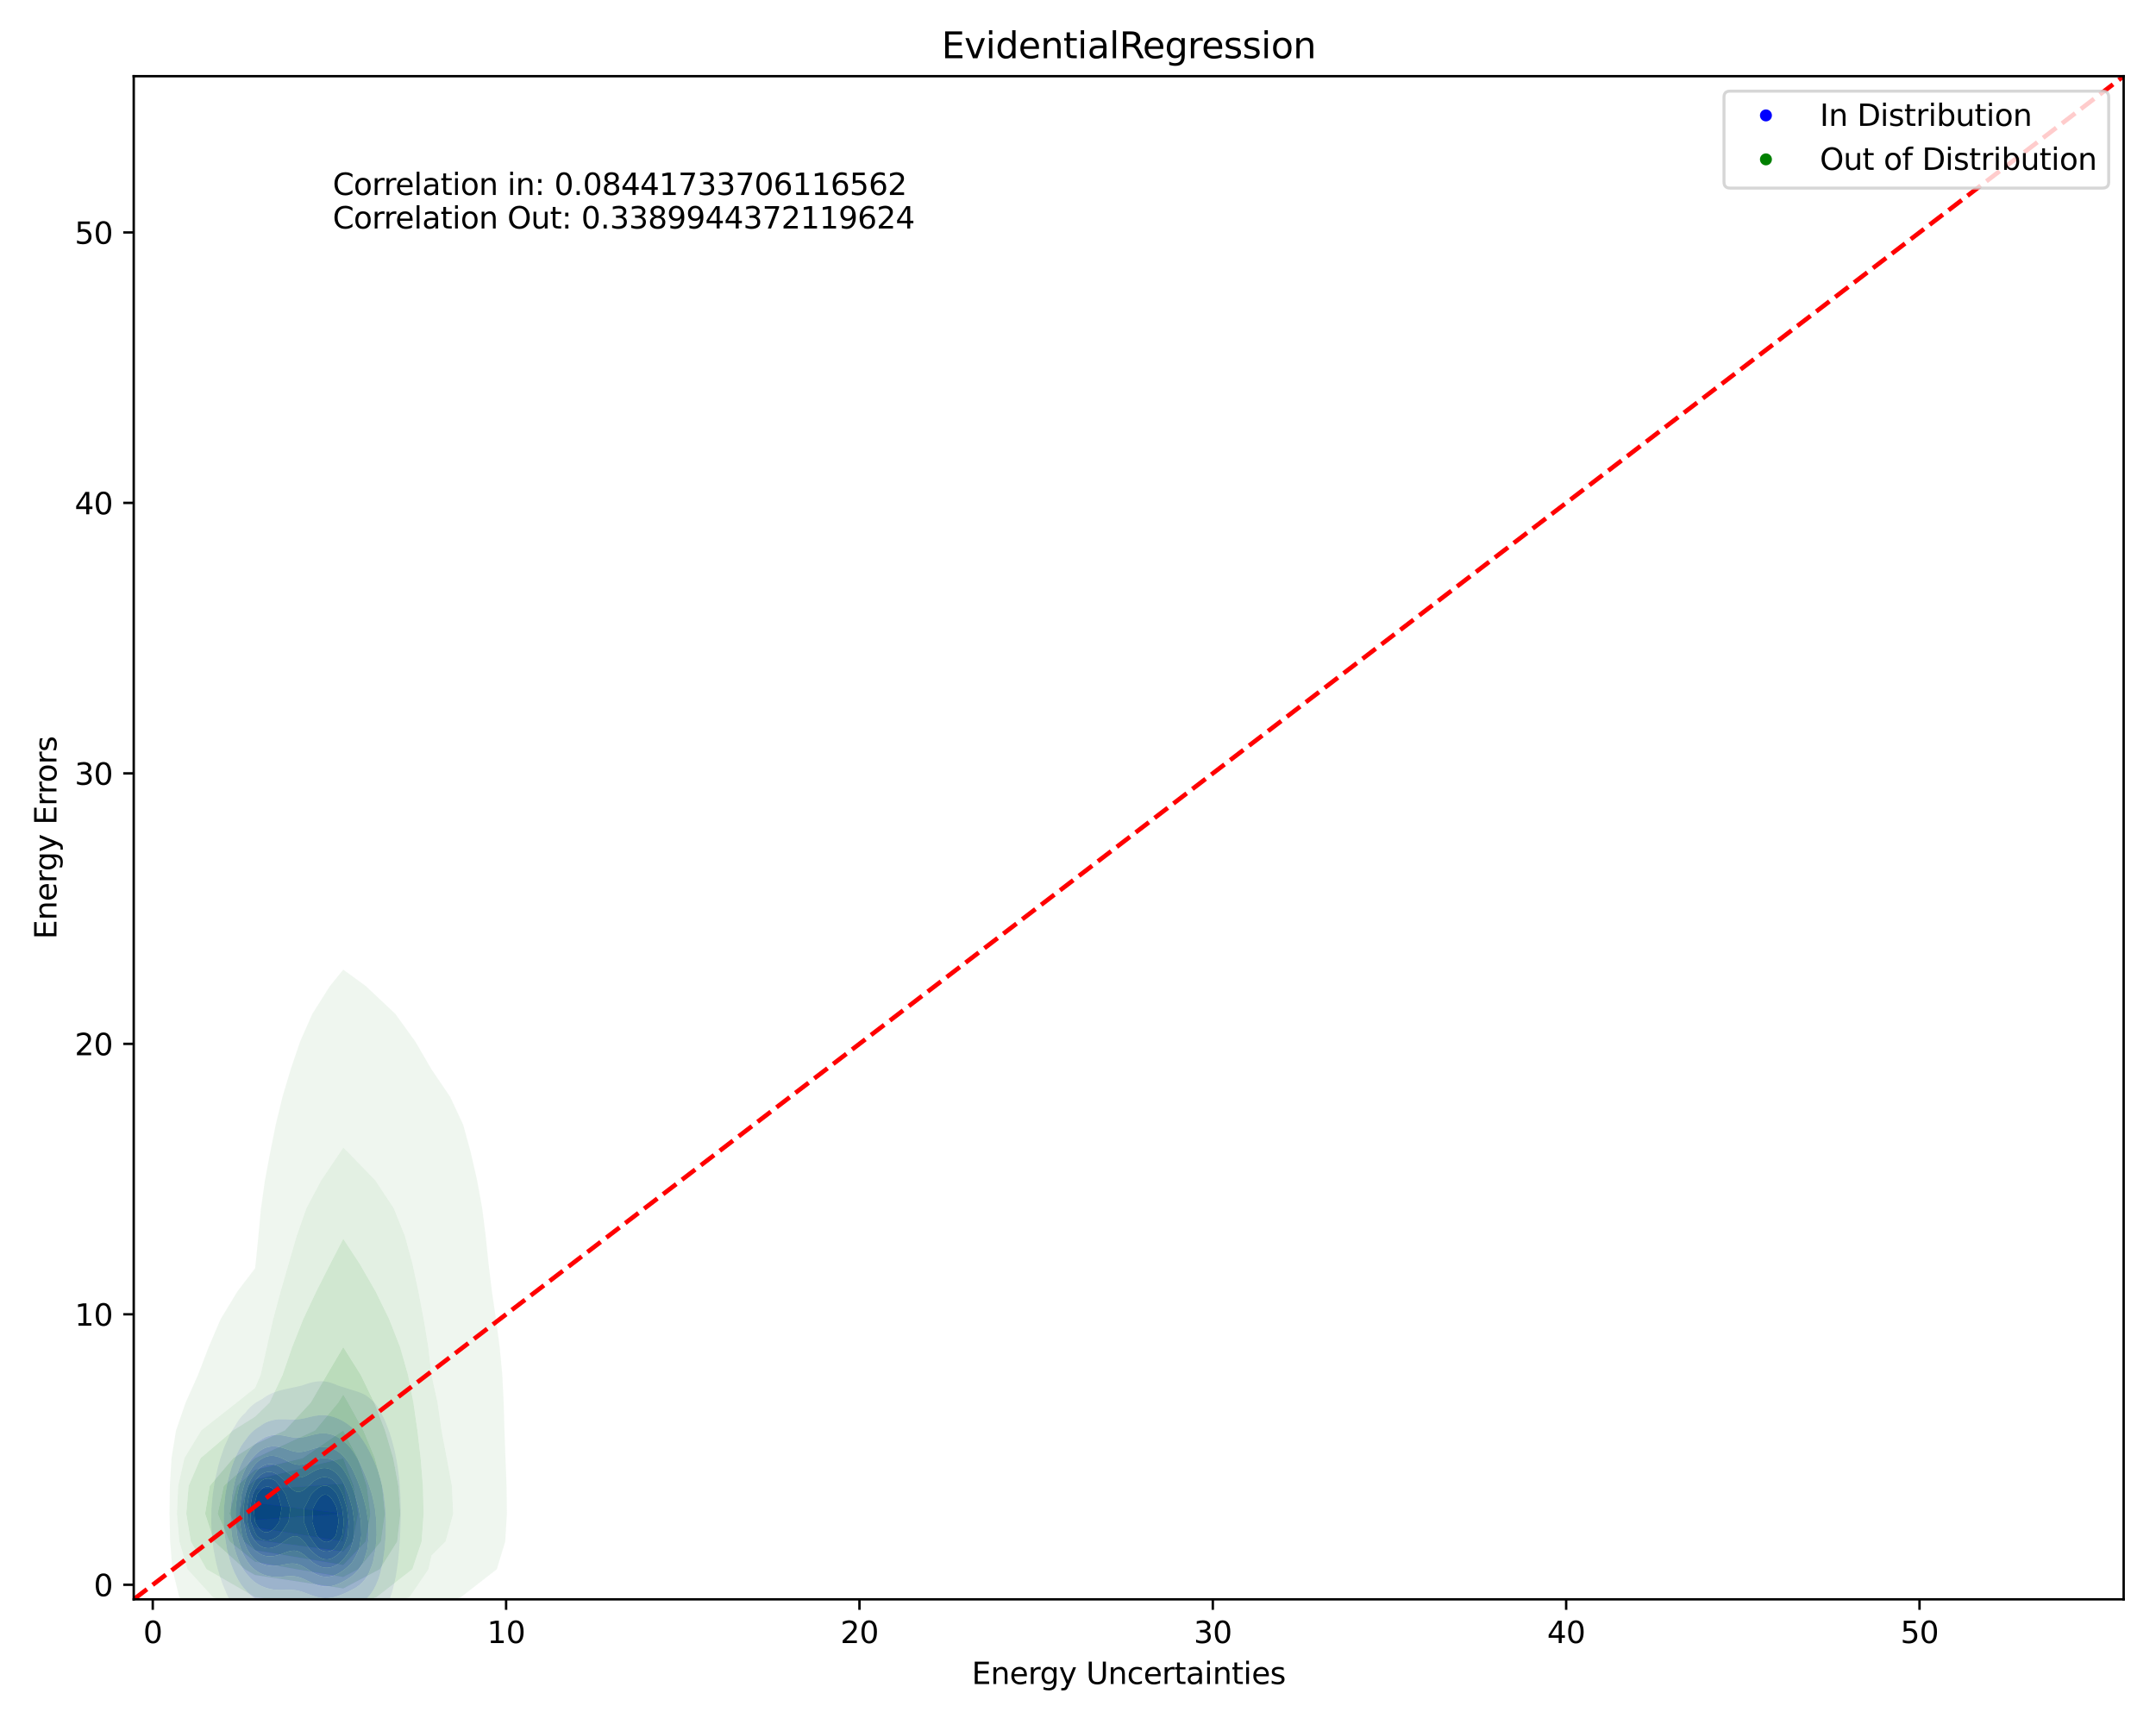 <?xml version="1.0" encoding="utf-8" standalone="no"?>
<!DOCTYPE svg PUBLIC "-//W3C//DTD SVG 1.1//EN"
  "http://www.w3.org/Graphics/SVG/1.1/DTD/svg11.dtd">
<svg xmlns:xlink="http://www.w3.org/1999/xlink" width="720pt" height="576pt" viewBox="0 0 720 576" xmlns="http://www.w3.org/2000/svg" version="1.1">
 <defs>
  <style type="text/css">*{stroke-linejoin: round; stroke-linecap: butt}</style>
 </defs>
 <g id="figure_1">
  <g id="patch_1">
   <path d="M 0 576 
L 720 576 
L 720 0 
L 0 0 
z
" style="fill: #ffffff"/>
  </g>
  <g id="axes_1">
   <g id="patch_2">
    <path d="M 44.66 534.04 
L 709.2 534.04 
L 709.2 25.44 
L 44.66 25.44 
z
" style="fill: #ffffff"/>
   </g>
   <g id="QuadContourSet_1">
    <path d="M 87.492 544.757 
L 88.267 545.156 
L 89.043 545.486 
L 89.818 545.753 
L 90.593 545.962 
L 91.369 546.119 
L 92.144 546.228 
L 92.92 546.296 
L 93.695 546.331 
L 94.471 546.341 
L 95.246 546.335 
L 96.022 546.324 
L 96.797 546.318 
L 97.572 546.325 
L 98.348 546.351 
L 99.123 546.402 
L 99.899 546.477 
L 100.674 546.576 
L 101.45 546.693 
L 102.225 546.821 
L 103 546.955 
L 103.776 547.086 
L 104.551 547.206 
L 105.327 547.311 
L 106.102 547.395 
L 106.878 547.452 
L 107.653 547.481 
L 108.428 547.479 
L 109.204 547.445 
L 109.979 547.379 
L 110.755 547.283 
L 111.53 547.158 
L 112.306 547.011 
L 113.081 546.845 
L 113.856 546.668 
L 114.632 546.487 
L 115.407 546.305 
L 116.183 546.127 
L 116.958 545.953 
L 117.734 545.779 
L 118.509 545.597 
L 119.285 545.396 
L 120.06 545.162 
L 120.835 544.878 
L 121.611 544.526 
L 121.611 544.526 
L 122.386 544.238 
L 123.162 543.874 
L 123.937 543.414 
L 124.713 542.835 
L 125.488 542.108 
L 126.263 541.199 
L 127.039 540.062 
L 127.092 539.976 
L 127.814 538.968 
L 128.59 537.619 
L 129.365 535.921 
L 129.568 535.427 
L 130.141 533.995 
L 130.916 531.626 
L 131.137 530.878 
L 131.691 528.609 
L 132.182 526.329 
L 132.467 524.503 
L 132.876 521.78 
L 133.242 518.013 
L 133.321 517.23 
L 133.626 512.681 
L 133.791 508.132 
L 133.826 503.583 
L 133.706 499.034 
L 133.383 494.484 
L 133.242 493.283 
L 132.834 489.935 
L 132.467 487.798 
L 132.007 485.386 
L 131.691 483.995 
L 130.916 481.043 
L 130.855 480.837 
L 130.141 478.486 
L 129.365 476.408 
L 129.315 476.288 
L 128.59 474.433 
L 127.814 472.794 
L 127.22 471.738 
L 127.039 471.379 
L 126.263 470.027 
L 125.488 468.924 
L 124.713 468.035 
L 123.937 467.325 
L 123.761 467.189 
L 123.162 466.642 
L 122.386 466.068 
L 121.611 465.609 
L 120.835 465.237 
L 120.06 464.926 
L 119.285 464.656 
L 118.509 464.409 
L 117.734 464.173 
L 116.958 463.939 
L 116.183 463.7 
L 115.407 463.456 
L 114.632 463.208 
L 113.856 462.959 
L 113.081 462.715 
L 112.833 462.64 
L 112.306 462.403 
L 111.53 462.084 
L 110.755 461.806 
L 109.979 461.577 
L 109.204 461.403 
L 108.428 461.285 
L 107.653 461.225 
L 106.878 461.22 
L 106.102 461.269 
L 105.327 461.367 
L 104.551 461.51 
L 103.776 461.694 
L 103 461.911 
L 102.225 462.156 
L 101.45 462.422 
L 100.844 462.64 
L 100.674 462.68 
L 99.899 462.86 
L 99.123 463.037 
L 98.348 463.209 
L 97.572 463.377 
L 96.797 463.541 
L 96.022 463.706 
L 95.246 463.876 
L 94.471 464.057 
L 93.695 464.254 
L 92.92 464.474 
L 92.144 464.723 
L 91.369 465.006 
L 90.593 465.33 
L 89.818 465.703 
L 89.043 466.133 
L 88.267 466.631 
L 87.517 467.189 
L 87.492 467.201 
L 86.716 467.589 
L 85.941 468.033 
L 85.165 468.543 
L 84.39 469.133 
L 83.615 469.821 
L 82.839 470.628 
L 82.064 471.583 
L 81.947 471.738 
L 81.288 472.333 
L 80.513 473.151 
L 79.737 474.132 
L 78.962 475.32 
L 78.421 476.288 
L 78.187 476.61 
L 77.411 477.794 
L 76.636 479.258 
L 75.951 480.837 
L 75.86 481.021 
L 75.085 482.709 
L 74.309 484.836 
L 74.125 485.386 
L 73.534 487.157 
L 72.769 489.935 
L 72.759 489.978 
L 71.983 493.348 
L 71.744 494.484 
L 71.208 497.985 
L 71.047 499.034 
L 70.641 503.583 
L 70.544 508.132 
L 70.746 512.681 
L 71.208 516.501 
L 71.294 517.23 
L 71.983 520.851 
L 72.174 521.78 
L 72.759 524.067 
L 73.442 526.329 
L 73.534 526.619 
L 74.309 528.911 
L 75.085 530.731 
L 75.152 530.878 
L 75.86 532.579 
L 76.636 534.095 
L 77.411 535.319 
L 77.486 535.427 
L 78.187 536.695 
L 78.962 537.854 
L 79.737 538.808 
L 80.513 539.601 
L 80.933 539.976 
L 81.288 540.421 
L 82.064 541.281 
L 82.839 542.009 
L 83.615 542.63 
L 84.39 543.164 
L 85.165 543.625 
L 85.941 544.026 
L 86.716 544.373 
L 87.105 544.526 
z
M 88.382 535.427 
L 88.267 535.387 
L 87.492 535.077 
L 86.716 534.716 
L 85.941 534.301 
L 85.165 533.821 
L 84.39 533.266 
L 83.615 532.619 
L 82.839 531.86 
L 82.064 530.961 
L 81.999 530.878 
L 81.288 530.105 
L 80.513 529.102 
L 79.737 527.895 
L 78.962 526.429 
L 78.914 526.329 
L 78.187 524.858 
L 77.411 522.942 
L 77.004 521.78 
L 76.636 520.562 
L 75.86 517.581 
L 75.776 517.23 
L 75.085 512.951 
L 75.044 512.681 
L 74.721 508.132 
L 74.794 503.583 
L 75.085 500.669 
L 75.242 499.034 
L 75.86 495.6 
L 76.072 494.484 
L 76.636 492.315 
L 77.35 489.935 
L 77.411 489.757 
L 78.187 487.626 
L 78.962 485.874 
L 79.202 485.386 
L 79.737 484.268 
L 80.513 482.875 
L 81.288 481.712 
L 81.974 480.837 
L 82.064 480.701 
L 82.839 479.636 
L 83.615 478.737 
L 84.39 477.974 
L 85.165 477.323 
L 85.941 476.766 
L 86.716 476.288 
L 86.716 476.288 
L 87.492 475.729 
L 88.267 475.265 
L 89.043 474.882 
L 89.818 474.574 
L 90.593 474.332 
L 91.369 474.151 
L 92.144 474.025 
L 92.92 473.947 
L 93.695 473.911 
L 94.471 473.908 
L 95.246 473.928 
L 96.022 473.96 
L 96.797 473.991 
L 97.572 474.009 
L 98.348 474.001 
L 99.123 473.96 
L 99.899 473.881 
L 100.674 473.763 
L 101.45 473.612 
L 102.225 473.436 
L 103 473.248 
L 103.776 473.061 
L 104.551 472.888 
L 105.327 472.741 
L 106.102 472.629 
L 106.878 472.559 
L 107.653 472.537 
L 108.428 472.565 
L 109.204 472.644 
L 109.979 472.774 
L 110.755 472.952 
L 111.53 473.179 
L 112.306 473.453 
L 113.081 473.773 
L 113.856 474.14 
L 114.632 474.559 
L 115.407 475.036 
L 116.183 475.578 
L 116.958 476.198 
L 117.061 476.288 
L 117.734 476.814 
L 118.509 477.514 
L 119.285 478.328 
L 120.06 479.274 
L 120.835 480.364 
L 121.145 480.837 
L 121.611 481.531 
L 122.386 482.791 
L 123.162 484.197 
L 123.762 485.386 
L 123.937 485.731 
L 124.713 487.331 
L 125.488 489.141 
L 125.799 489.935 
L 126.263 491.214 
L 127.039 493.704 
L 127.253 494.484 
L 127.814 497.098 
L 128.169 499.034 
L 128.59 502.771 
L 128.672 503.583 
L 128.869 508.132 
L 128.803 512.681 
L 128.59 515.591 
L 128.473 517.23 
L 127.823 521.78 
L 127.814 521.819 
L 127.039 525.108 
L 126.704 526.329 
L 126.263 527.569 
L 125.488 529.412 
L 124.716 530.878 
L 124.713 530.884 
L 123.937 532.086 
L 123.162 533.048 
L 122.386 533.819 
L 121.611 534.437 
L 120.835 534.935 
L 120.06 535.34 
L 119.864 535.427 
L 119.285 535.727 
L 118.509 536.076 
L 117.734 536.386 
L 116.958 536.673 
L 116.183 536.945 
L 115.407 537.208 
L 114.632 537.462 
L 113.856 537.705 
L 113.081 537.933 
L 112.306 538.138 
L 111.53 538.315 
L 110.755 538.457 
L 109.979 538.561 
L 109.204 538.623 
L 108.428 538.641 
L 107.653 538.615 
L 106.878 538.547 
L 106.102 538.438 
L 105.327 538.293 
L 104.551 538.119 
L 103.776 537.922 
L 103 537.711 
L 102.225 537.497 
L 101.45 537.291 
L 100.674 537.104 
L 99.899 536.944 
L 99.123 536.818 
L 98.348 536.728 
L 97.572 536.674 
L 96.797 536.649 
L 96.022 536.644 
L 95.246 536.648 
L 94.471 536.648 
L 93.695 536.633 
L 92.92 536.592 
L 92.144 536.514 
L 91.369 536.394 
L 90.593 536.224 
L 89.818 536.001 
L 89.043 535.719 
z
" clip-path="url(#pf518004262)" style="fill: #dedef4"/>
    <path d="M 89.043 535.719 
L 89.818 536.001 
L 90.593 536.224 
L 91.369 536.394 
L 92.144 536.514 
L 92.92 536.592 
L 93.695 536.633 
L 94.471 536.648 
L 95.246 536.648 
L 96.022 536.644 
L 96.797 536.649 
L 97.572 536.674 
L 98.348 536.728 
L 99.123 536.818 
L 99.899 536.944 
L 100.674 537.104 
L 101.45 537.291 
L 102.225 537.497 
L 103 537.711 
L 103.776 537.922 
L 104.551 538.119 
L 105.327 538.293 
L 106.102 538.438 
L 106.878 538.547 
L 107.653 538.615 
L 108.428 538.641 
L 109.204 538.623 
L 109.979 538.561 
L 110.755 538.457 
L 111.53 538.315 
L 112.306 538.138 
L 113.081 537.933 
L 113.856 537.705 
L 114.632 537.462 
L 115.407 537.208 
L 116.183 536.945 
L 116.958 536.673 
L 117.734 536.386 
L 118.509 536.076 
L 119.285 535.727 
L 119.864 535.427 
L 120.06 535.34 
L 120.835 534.935 
L 121.611 534.437 
L 122.386 533.819 
L 123.162 533.048 
L 123.937 532.086 
L 124.713 530.884 
L 124.716 530.878 
L 125.488 529.412 
L 126.263 527.569 
L 126.704 526.329 
L 127.039 525.108 
L 127.814 521.819 
L 127.823 521.78 
L 128.473 517.23 
L 128.59 515.591 
L 128.803 512.681 
L 128.869 508.132 
L 128.672 503.583 
L 128.59 502.771 
L 128.169 499.034 
L 127.814 497.098 
L 127.253 494.484 
L 127.039 493.704 
L 126.263 491.214 
L 125.799 489.935 
L 125.488 489.141 
L 124.713 487.331 
L 123.937 485.731 
L 123.762 485.386 
L 123.162 484.197 
L 122.386 482.791 
L 121.611 481.531 
L 121.145 480.837 
L 120.835 480.364 
L 120.06 479.274 
L 119.285 478.328 
L 118.509 477.514 
L 117.734 476.814 
L 117.061 476.288 
L 116.958 476.198 
L 116.183 475.578 
L 115.407 475.036 
L 114.632 474.559 
L 113.856 474.14 
L 113.081 473.773 
L 112.306 473.453 
L 111.53 473.179 
L 110.755 472.952 
L 109.979 472.774 
L 109.204 472.644 
L 108.428 472.565 
L 107.653 472.537 
L 106.878 472.559 
L 106.102 472.629 
L 105.327 472.741 
L 104.551 472.888 
L 103.776 473.061 
L 103 473.248 
L 102.225 473.436 
L 101.45 473.612 
L 100.674 473.763 
L 99.899 473.881 
L 99.123 473.96 
L 98.348 474.001 
L 97.572 474.009 
L 96.797 473.991 
L 96.022 473.96 
L 95.246 473.928 
L 94.471 473.908 
L 93.695 473.911 
L 92.92 473.947 
L 92.144 474.025 
L 91.369 474.151 
L 90.593 474.332 
L 89.818 474.574 
L 89.043 474.882 
L 88.267 475.265 
L 87.492 475.729 
L 86.716 476.288 
L 86.716 476.288 
L 85.941 476.766 
L 85.165 477.323 
L 84.39 477.974 
L 83.615 478.737 
L 82.839 479.636 
L 82.064 480.701 
L 81.974 480.837 
L 81.288 481.712 
L 80.513 482.875 
L 79.737 484.268 
L 79.202 485.386 
L 78.962 485.874 
L 78.187 487.626 
L 77.411 489.757 
L 77.35 489.935 
L 76.636 492.315 
L 76.072 494.484 
L 75.86 495.6 
L 75.242 499.034 
L 75.085 500.669 
L 74.794 503.583 
L 74.721 508.132 
L 75.044 512.681 
L 75.085 512.951 
L 75.776 517.23 
L 75.86 517.581 
L 76.636 520.562 
L 77.004 521.78 
L 77.411 522.942 
L 78.187 524.858 
L 78.914 526.329 
L 78.962 526.429 
L 79.737 527.895 
L 80.513 529.102 
L 81.288 530.105 
L 81.999 530.878 
L 82.064 530.961 
L 82.839 531.86 
L 83.615 532.619 
L 84.39 533.266 
L 85.165 533.821 
L 85.941 534.301 
L 86.716 534.716 
L 87.492 535.077 
L 88.267 535.387 
L 88.382 535.427 
z
M 92.388 530.878 
L 92.144 530.864 
L 91.369 530.78 
L 90.593 530.656 
L 89.818 530.487 
L 89.043 530.271 
L 88.267 530.007 
L 87.492 529.689 
L 86.716 529.312 
L 85.941 528.867 
L 85.165 528.342 
L 84.39 527.721 
L 83.615 526.983 
L 83.031 526.329 
L 82.839 526.131 
L 82.064 525.211 
L 81.288 524.103 
L 80.513 522.761 
L 80.03 521.78 
L 79.737 521.129 
L 78.962 519.128 
L 78.351 517.23 
L 78.187 516.525 
L 77.411 512.731 
L 77.402 512.681 
L 76.979 508.132 
L 77.022 503.583 
L 77.411 499.97 
L 77.512 499.034 
L 78.187 495.742 
L 78.468 494.484 
L 78.962 492.862 
L 79.737 490.644 
L 80.015 489.935 
L 80.513 488.797 
L 81.288 487.26 
L 82.064 485.966 
L 82.46 485.386 
L 82.839 484.806 
L 83.615 483.769 
L 84.39 482.893 
L 85.165 482.151 
L 85.941 481.521 
L 86.716 480.989 
L 86.977 480.837 
L 87.492 480.482 
L 88.267 480.044 
L 89.043 479.7 
L 89.818 479.44 
L 90.593 479.259 
L 91.369 479.151 
L 92.144 479.11 
L 92.92 479.131 
L 93.695 479.204 
L 94.471 479.319 
L 95.246 479.464 
L 96.022 479.624 
L 96.797 479.781 
L 97.572 479.917 
L 98.348 480.017 
L 99.123 480.067 
L 99.899 480.059 
L 100.674 479.991 
L 101.45 479.867 
L 102.225 479.698 
L 103 479.499 
L 103.776 479.287 
L 104.551 479.08 
L 105.327 478.894 
L 106.102 478.744 
L 106.878 478.64 
L 107.653 478.591 
L 108.428 478.602 
L 109.204 478.676 
L 109.979 478.815 
L 110.755 479.021 
L 111.53 479.296 
L 112.306 479.643 
L 113.081 480.064 
L 113.856 480.569 
L 114.213 480.837 
L 114.632 481.13 
L 115.407 481.759 
L 116.183 482.501 
L 116.958 483.371 
L 117.734 484.388 
L 118.396 485.386 
L 118.509 485.562 
L 119.285 486.86 
L 120.06 488.32 
L 120.831 489.935 
L 120.835 489.945 
L 121.611 491.694 
L 122.386 493.583 
L 122.739 494.484 
L 123.162 495.687 
L 123.937 498.064 
L 124.228 499.034 
L 124.713 501.134 
L 125.211 503.583 
L 125.488 505.997 
L 125.711 508.132 
L 125.784 512.681 
L 125.488 516.472 
L 125.427 517.23 
L 124.713 520.889 
L 124.515 521.78 
L 123.937 523.425 
L 123.162 525.253 
L 122.607 526.329 
L 122.386 526.673 
L 121.611 527.71 
L 120.835 528.554 
L 120.06 529.248 
L 119.285 529.826 
L 118.509 530.318 
L 117.734 530.748 
L 117.48 530.878 
L 116.958 531.152 
L 116.183 531.536 
L 115.407 531.896 
L 114.632 532.235 
L 113.856 532.551 
L 113.081 532.839 
L 112.306 533.094 
L 111.53 533.308 
L 110.755 533.476 
L 109.979 533.592 
L 109.204 533.653 
L 108.428 533.657 
L 107.653 533.603 
L 106.878 533.494 
L 106.102 533.332 
L 105.327 533.124 
L 104.551 532.876 
L 103.776 532.599 
L 103 532.305 
L 102.225 532.009 
L 101.45 531.725 
L 100.674 531.468 
L 99.899 531.251 
L 99.123 531.082 
L 98.348 530.965 
L 97.572 530.898 
L 96.952 530.878 
L 96.797 530.873 
L 96.022 530.878 
L 96.022 530.878 
L 95.246 530.899 
L 94.471 530.921 
L 93.695 530.93 
L 92.92 530.914 
z
" clip-path="url(#pf518004262)" style="fill: #b9b9f6"/>
    <path d="M 92.92 530.914 
L 93.695 530.93 
L 94.471 530.921 
L 95.246 530.899 
L 96.022 530.878 
L 96.022 530.878 
L 96.797 530.873 
L 96.952 530.878 
L 97.572 530.898 
L 98.348 530.965 
L 99.123 531.082 
L 99.899 531.251 
L 100.674 531.468 
L 101.45 531.725 
L 102.225 532.009 
L 103 532.305 
L 103.776 532.599 
L 104.551 532.876 
L 105.327 533.124 
L 106.102 533.332 
L 106.878 533.494 
L 107.653 533.603 
L 108.428 533.657 
L 109.204 533.653 
L 109.979 533.592 
L 110.755 533.476 
L 111.53 533.308 
L 112.306 533.094 
L 113.081 532.839 
L 113.856 532.551 
L 114.632 532.235 
L 115.407 531.896 
L 116.183 531.536 
L 116.958 531.152 
L 117.48 530.878 
L 117.734 530.748 
L 118.509 530.318 
L 119.285 529.826 
L 120.06 529.248 
L 120.835 528.554 
L 121.611 527.71 
L 122.386 526.673 
L 122.607 526.329 
L 123.162 525.253 
L 123.937 523.425 
L 124.515 521.78 
L 124.713 520.889 
L 125.427 517.23 
L 125.488 516.472 
L 125.784 512.681 
L 125.711 508.132 
L 125.488 505.997 
L 125.211 503.583 
L 124.713 501.134 
L 124.228 499.034 
L 123.937 498.064 
L 123.162 495.687 
L 122.739 494.484 
L 122.386 493.583 
L 121.611 491.694 
L 120.835 489.945 
L 120.831 489.935 
L 120.06 488.32 
L 119.285 486.86 
L 118.509 485.562 
L 118.396 485.386 
L 117.734 484.388 
L 116.958 483.371 
L 116.183 482.501 
L 115.407 481.759 
L 114.632 481.13 
L 114.213 480.837 
L 113.856 480.569 
L 113.081 480.064 
L 112.306 479.643 
L 111.53 479.296 
L 110.755 479.021 
L 109.979 478.815 
L 109.204 478.676 
L 108.428 478.602 
L 107.653 478.591 
L 106.878 478.64 
L 106.102 478.744 
L 105.327 478.894 
L 104.551 479.08 
L 103.776 479.287 
L 103 479.499 
L 102.225 479.698 
L 101.45 479.867 
L 100.674 479.991 
L 99.899 480.059 
L 99.123 480.067 
L 98.348 480.017 
L 97.572 479.917 
L 96.797 479.781 
L 96.022 479.624 
L 95.246 479.464 
L 94.471 479.319 
L 93.695 479.204 
L 92.92 479.131 
L 92.144 479.11 
L 91.369 479.151 
L 90.593 479.259 
L 89.818 479.44 
L 89.043 479.7 
L 88.267 480.044 
L 87.492 480.482 
L 86.977 480.837 
L 86.716 480.989 
L 85.941 481.521 
L 85.165 482.151 
L 84.39 482.893 
L 83.615 483.769 
L 82.839 484.806 
L 82.46 485.386 
L 82.064 485.966 
L 81.288 487.26 
L 80.513 488.797 
L 80.015 489.935 
L 79.737 490.644 
L 78.962 492.862 
L 78.468 494.484 
L 78.187 495.742 
L 77.512 499.034 
L 77.411 499.97 
L 77.022 503.583 
L 76.979 508.132 
L 77.402 512.681 
L 77.411 512.731 
L 78.187 516.525 
L 78.351 517.23 
L 78.962 519.128 
L 79.737 521.129 
L 80.03 521.78 
L 80.513 522.761 
L 81.288 524.103 
L 82.064 525.211 
L 82.839 526.131 
L 83.031 526.329 
L 83.615 526.983 
L 84.39 527.721 
L 85.165 528.342 
L 85.941 528.867 
L 86.716 529.312 
L 87.492 529.689 
L 88.267 530.007 
L 89.043 530.271 
L 89.818 530.487 
L 90.593 530.656 
L 91.369 530.78 
L 92.144 530.864 
L 92.388 530.878 
z
M 89.949 526.329 
L 89.818 526.307 
L 89.043 526.122 
L 88.267 525.882 
L 87.492 525.579 
L 86.716 525.207 
L 85.941 524.754 
L 85.165 524.205 
L 84.39 523.54 
L 83.615 522.734 
L 82.856 521.78 
L 82.839 521.758 
L 82.064 520.584 
L 81.288 519.148 
L 80.513 517.386 
L 80.452 517.23 
L 79.737 514.804 
L 79.214 512.681 
L 78.962 510.658 
L 78.672 508.132 
L 78.682 503.583 
L 78.962 501.157 
L 79.213 499.034 
L 79.737 496.754 
L 80.319 494.484 
L 80.513 493.931 
L 81.288 491.928 
L 82.064 490.232 
L 82.215 489.935 
L 82.839 488.837 
L 83.615 487.672 
L 84.39 486.688 
L 85.165 485.854 
L 85.676 485.386 
L 85.941 485.132 
L 86.716 484.506 
L 87.492 483.999 
L 88.267 483.599 
L 89.043 483.298 
L 89.818 483.09 
L 90.593 482.969 
L 91.369 482.93 
L 92.144 482.97 
L 92.92 483.081 
L 93.695 483.254 
L 94.471 483.476 
L 95.246 483.733 
L 96.022 484.003 
L 96.797 484.267 
L 97.572 484.501 
L 98.348 484.685 
L 99.123 484.801 
L 99.899 484.839 
L 100.674 484.795 
L 101.45 484.676 
L 102.225 484.494 
L 103 484.267 
L 103.776 484.017 
L 104.551 483.767 
L 105.327 483.537 
L 106.102 483.345 
L 106.878 483.206 
L 107.653 483.129 
L 108.428 483.123 
L 109.204 483.192 
L 109.979 483.342 
L 110.755 483.576 
L 111.53 483.898 
L 112.306 484.315 
L 113.081 484.834 
L 113.761 485.386 
L 113.856 485.464 
L 114.632 486.199 
L 115.407 487.073 
L 116.183 488.102 
L 116.958 489.303 
L 117.324 489.935 
L 117.734 490.716 
L 118.509 492.329 
L 119.285 494.11 
L 119.441 494.484 
L 120.06 496.173 
L 120.835 498.387 
L 121.056 499.034 
L 121.611 501.054 
L 122.274 503.583 
L 122.386 504.26 
L 122.999 508.132 
L 123.162 512.506 
L 123.168 512.681 
L 123.162 512.746 
L 122.691 517.23 
L 122.386 518.354 
L 121.611 520.802 
L 121.242 521.78 
L 120.835 522.483 
L 120.06 523.628 
L 119.285 524.584 
L 118.509 525.393 
L 117.734 526.091 
L 117.442 526.329 
L 116.958 526.676 
L 116.183 527.19 
L 115.407 527.663 
L 114.632 528.098 
L 113.856 528.496 
L 113.081 528.851 
L 112.306 529.159 
L 111.53 529.413 
L 110.755 529.607 
L 109.979 529.737 
L 109.204 529.797 
L 108.428 529.787 
L 107.653 529.706 
L 106.878 529.556 
L 106.102 529.341 
L 105.327 529.067 
L 104.551 528.745 
L 103.776 528.387 
L 103 528.01 
L 102.225 527.631 
L 101.45 527.271 
L 100.674 526.95 
L 99.899 526.684 
L 99.123 526.485 
L 98.348 526.356 
L 98.005 526.329 
L 97.572 526.294 
L 96.797 526.29 
L 96.022 526.329 
L 96.022 526.329 
L 95.246 526.393 
L 94.471 526.464 
L 93.695 526.527 
L 92.92 526.567 
L 92.144 526.572 
L 91.369 526.534 
L 90.593 526.447 
z
" clip-path="url(#pf518004262)" style="fill: #9797f7"/>
    <path d="M 90.593 526.447 
L 91.369 526.534 
L 92.144 526.572 
L 92.92 526.567 
L 93.695 526.527 
L 94.471 526.464 
L 95.246 526.393 
L 96.022 526.329 
L 96.022 526.329 
L 96.797 526.29 
L 97.572 526.294 
L 98.005 526.329 
L 98.348 526.356 
L 99.123 526.485 
L 99.899 526.684 
L 100.674 526.95 
L 101.45 527.271 
L 102.225 527.631 
L 103 528.01 
L 103.776 528.387 
L 104.551 528.745 
L 105.327 529.067 
L 106.102 529.341 
L 106.878 529.556 
L 107.653 529.706 
L 108.428 529.787 
L 109.204 529.797 
L 109.979 529.737 
L 110.755 529.607 
L 111.53 529.413 
L 112.306 529.159 
L 113.081 528.851 
L 113.856 528.496 
L 114.632 528.098 
L 115.407 527.663 
L 116.183 527.19 
L 116.958 526.676 
L 117.442 526.329 
L 117.734 526.091 
L 118.509 525.393 
L 119.285 524.584 
L 120.06 523.628 
L 120.835 522.483 
L 121.242 521.78 
L 121.611 520.802 
L 122.386 518.354 
L 122.691 517.23 
L 123.162 512.746 
L 123.168 512.681 
L 123.162 512.506 
L 122.999 508.132 
L 122.386 504.26 
L 122.274 503.583 
L 121.611 501.054 
L 121.056 499.034 
L 120.835 498.387 
L 120.06 496.173 
L 119.441 494.484 
L 119.285 494.11 
L 118.509 492.329 
L 117.734 490.716 
L 117.324 489.935 
L 116.958 489.303 
L 116.183 488.102 
L 115.407 487.073 
L 114.632 486.199 
L 113.856 485.464 
L 113.761 485.386 
L 113.081 484.834 
L 112.306 484.315 
L 111.53 483.898 
L 110.755 483.576 
L 109.979 483.342 
L 109.204 483.192 
L 108.428 483.123 
L 107.653 483.129 
L 106.878 483.206 
L 106.102 483.345 
L 105.327 483.537 
L 104.551 483.767 
L 103.776 484.017 
L 103 484.267 
L 102.225 484.494 
L 101.45 484.676 
L 100.674 484.795 
L 99.899 484.839 
L 99.123 484.801 
L 98.348 484.685 
L 97.572 484.501 
L 96.797 484.267 
L 96.022 484.003 
L 95.246 483.733 
L 94.471 483.476 
L 93.695 483.254 
L 92.92 483.081 
L 92.144 482.97 
L 91.369 482.93 
L 90.593 482.969 
L 89.818 483.09 
L 89.043 483.298 
L 88.267 483.599 
L 87.492 483.999 
L 86.716 484.506 
L 85.941 485.132 
L 85.676 485.386 
L 85.165 485.854 
L 84.39 486.688 
L 83.615 487.672 
L 82.839 488.837 
L 82.215 489.935 
L 82.064 490.232 
L 81.288 491.928 
L 80.513 493.931 
L 80.319 494.484 
L 79.737 496.754 
L 79.213 499.034 
L 78.962 501.157 
L 78.682 503.583 
L 78.672 508.132 
L 78.962 510.658 
L 79.214 512.681 
L 79.737 514.804 
L 80.452 517.23 
L 80.513 517.386 
L 81.288 519.148 
L 82.064 520.584 
L 82.839 521.758 
L 82.856 521.78 
L 83.615 522.734 
L 84.39 523.54 
L 85.165 524.205 
L 85.941 524.754 
L 86.716 525.207 
L 87.492 525.579 
L 88.267 525.882 
L 89.043 526.122 
L 89.818 526.307 
L 89.949 526.329 
z
M 107.356 526.329 
L 106.878 526.201 
L 106.102 525.912 
L 105.327 525.549 
L 104.551 525.123 
L 103.776 524.652 
L 103 524.158 
L 102.225 523.666 
L 101.45 523.205 
L 100.674 522.801 
L 99.899 522.477 
L 99.123 522.247 
L 98.348 522.117 
L 97.572 522.081 
L 96.797 522.124 
L 96.022 522.228 
L 95.246 522.368 
L 94.471 522.523 
L 93.695 522.672 
L 92.92 522.797 
L 92.144 522.886 
L 91.369 522.928 
L 90.593 522.916 
L 89.818 522.844 
L 89.043 522.705 
L 88.267 522.494 
L 87.492 522.202 
L 86.716 521.817 
L 86.657 521.78 
L 85.941 521.331 
L 85.165 520.723 
L 84.39 519.968 
L 83.615 519.036 
L 82.839 517.885 
L 82.469 517.23 
L 82.064 516.331 
L 81.288 514.251 
L 80.803 512.681 
L 80.513 510.948 
L 80.101 508.132 
L 80.069 503.583 
L 80.513 500.083 
L 80.653 499.034 
L 81.288 496.647 
L 81.945 494.484 
L 82.064 494.197 
L 82.839 492.521 
L 83.615 491.102 
L 84.363 489.935 
L 84.39 489.898 
L 85.165 488.952 
L 85.941 488.169 
L 86.716 487.53 
L 87.492 487.02 
L 88.267 486.627 
L 89.043 486.346 
L 89.818 486.172 
L 90.593 486.101 
L 91.369 486.13 
L 92.144 486.255 
L 92.92 486.467 
L 93.695 486.755 
L 94.471 487.103 
L 95.246 487.489 
L 96.022 487.887 
L 96.797 488.27 
L 97.572 488.606 
L 98.348 488.87 
L 99.123 489.039 
L 99.899 489.1 
L 100.674 489.052 
L 101.45 488.903 
L 102.225 488.672 
L 103 488.382 
L 103.776 488.063 
L 104.551 487.743 
L 105.327 487.447 
L 106.102 487.198 
L 106.878 487.012 
L 107.653 486.902 
L 108.428 486.879 
L 109.204 486.948 
L 109.979 487.116 
L 110.755 487.39 
L 111.53 487.775 
L 112.306 488.28 
L 113.081 488.915 
L 113.856 489.694 
L 114.063 489.935 
L 114.632 490.675 
L 115.407 491.85 
L 116.183 493.212 
L 116.822 494.484 
L 116.958 494.814 
L 117.734 496.797 
L 118.509 498.931 
L 118.545 499.034 
L 119.285 501.737 
L 119.785 503.583 
L 120.06 505.251 
L 120.546 508.132 
L 120.677 512.681 
L 120.06 516.456 
L 119.912 517.23 
L 119.285 518.675 
L 118.509 520.186 
L 117.734 521.459 
L 117.515 521.78 
L 116.958 522.366 
L 116.183 523.105 
L 115.407 523.769 
L 114.632 524.367 
L 113.856 524.901 
L 113.081 525.368 
L 112.306 525.766 
L 111.53 526.088 
L 110.755 526.329 
L 110.755 526.329 
L 109.979 526.477 
L 109.204 526.54 
L 108.428 526.516 
L 107.653 526.404 
z
" clip-path="url(#pf518004262)" style="fill: #7979f9"/>
    <path d="M 107.653 526.404 
L 108.428 526.516 
L 109.204 526.54 
L 109.979 526.477 
L 110.755 526.329 
L 110.755 526.329 
L 111.53 526.088 
L 112.306 525.766 
L 113.081 525.368 
L 113.856 524.901 
L 114.632 524.367 
L 115.407 523.769 
L 116.183 523.105 
L 116.958 522.366 
L 117.515 521.78 
L 117.734 521.459 
L 118.509 520.186 
L 119.285 518.675 
L 119.912 517.23 
L 120.06 516.456 
L 120.677 512.681 
L 120.546 508.132 
L 120.06 505.251 
L 119.785 503.583 
L 119.285 501.737 
L 118.545 499.034 
L 118.509 498.931 
L 117.734 496.797 
L 116.958 494.814 
L 116.822 494.484 
L 116.183 493.212 
L 115.407 491.85 
L 114.632 490.675 
L 114.063 489.935 
L 113.856 489.694 
L 113.081 488.915 
L 112.306 488.28 
L 111.53 487.775 
L 110.755 487.39 
L 109.979 487.116 
L 109.204 486.948 
L 108.428 486.879 
L 107.653 486.902 
L 106.878 487.012 
L 106.102 487.198 
L 105.327 487.447 
L 104.551 487.743 
L 103.776 488.063 
L 103 488.382 
L 102.225 488.672 
L 101.45 488.903 
L 100.674 489.052 
L 99.899 489.1 
L 99.123 489.039 
L 98.348 488.87 
L 97.572 488.606 
L 96.797 488.27 
L 96.022 487.887 
L 95.246 487.489 
L 94.471 487.103 
L 93.695 486.755 
L 92.92 486.467 
L 92.144 486.255 
L 91.369 486.13 
L 90.593 486.101 
L 89.818 486.172 
L 89.043 486.346 
L 88.267 486.627 
L 87.492 487.02 
L 86.716 487.53 
L 85.941 488.169 
L 85.165 488.952 
L 84.39 489.898 
L 84.363 489.935 
L 83.615 491.102 
L 82.839 492.521 
L 82.064 494.197 
L 81.945 494.484 
L 81.288 496.647 
L 80.653 499.034 
L 80.513 500.083 
L 80.069 503.583 
L 80.101 508.132 
L 80.513 510.948 
L 80.803 512.681 
L 81.288 514.251 
L 82.064 516.331 
L 82.469 517.23 
L 82.839 517.885 
L 83.615 519.036 
L 84.39 519.968 
L 85.165 520.723 
L 85.941 521.331 
L 86.657 521.78 
L 86.716 521.817 
L 87.492 522.202 
L 88.267 522.494 
L 89.043 522.705 
L 89.818 522.844 
L 90.593 522.916 
L 91.369 522.928 
L 92.144 522.886 
L 92.92 522.797 
L 93.695 522.672 
L 94.471 522.523 
L 95.246 522.368 
L 96.022 522.228 
L 96.797 522.124 
L 97.572 522.081 
L 98.348 522.117 
L 99.123 522.247 
L 99.899 522.477 
L 100.674 522.801 
L 101.45 523.205 
L 102.225 523.666 
L 103 524.158 
L 103.776 524.652 
L 104.551 525.123 
L 105.327 525.549 
L 106.102 525.912 
L 106.878 526.201 
L 107.356 526.329 
z
M 104.551 521.78 
L 104.551 521.78 
L 103.776 521.114 
L 103 520.422 
L 102.225 519.741 
L 101.45 519.113 
L 100.674 518.578 
L 99.899 518.168 
L 99.123 517.903 
L 98.348 517.787 
L 97.572 517.81 
L 96.797 517.947 
L 96.022 518.17 
L 95.246 518.443 
L 94.471 518.736 
L 93.695 519.02 
L 92.92 519.273 
L 92.144 519.479 
L 91.369 519.624 
L 90.593 519.701 
L 89.818 519.702 
L 89.043 519.622 
L 88.267 519.452 
L 87.492 519.183 
L 86.716 518.802 
L 85.941 518.291 
L 85.165 517.63 
L 84.792 517.23 
L 84.39 516.717 
L 83.615 515.482 
L 82.839 513.927 
L 82.332 512.681 
L 82.064 511.539 
L 81.402 508.132 
L 81.316 503.583 
L 81.967 499.034 
L 82.064 498.7 
L 82.839 496.303 
L 83.521 494.484 
L 83.615 494.301 
L 84.39 492.983 
L 85.165 491.882 
L 85.941 490.97 
L 86.716 490.226 
L 87.1 489.935 
L 87.492 489.67 
L 88.267 489.283 
L 89.043 489.028 
L 89.818 488.899 
L 90.593 488.891 
L 91.369 488.999 
L 92.144 489.215 
L 92.92 489.53 
L 93.695 489.929 
L 93.707 489.935 
L 94.471 490.478 
L 95.246 491.072 
L 96.022 491.672 
L 96.797 492.236 
L 97.572 492.72 
L 98.348 493.088 
L 99.123 493.313 
L 99.899 493.379 
L 100.674 493.288 
L 101.45 493.058 
L 102.225 492.716 
L 103 492.301 
L 103.776 491.851 
L 104.551 491.405 
L 105.327 490.996 
L 106.102 490.652 
L 106.878 490.393 
L 107.653 490.234 
L 108.428 490.188 
L 109.204 490.264 
L 109.979 490.468 
L 110.755 490.809 
L 111.53 491.295 
L 112.306 491.935 
L 113.081 492.742 
L 113.856 493.727 
L 114.363 494.484 
L 114.632 494.987 
L 115.407 496.619 
L 116.183 498.455 
L 116.41 499.034 
L 116.958 500.996 
L 117.664 503.583 
L 117.734 504.067 
L 118.346 508.132 
L 118.3 512.681 
L 117.734 515.014 
L 117.087 517.23 
L 116.958 517.455 
L 116.183 518.689 
L 115.407 519.765 
L 114.632 520.702 
L 113.856 521.514 
L 113.566 521.78 
L 113.081 522.126 
L 112.306 522.598 
L 111.53 522.977 
L 110.755 523.257 
L 109.979 523.434 
L 109.204 523.505 
L 108.428 523.467 
L 107.653 523.321 
L 106.878 523.071 
L 106.102 522.723 
L 105.327 522.288 
z
" clip-path="url(#pf518004262)" style="fill: #5e5efa"/>
    <path d="M 105.327 522.288 
L 106.102 522.723 
L 106.878 523.071 
L 107.653 523.321 
L 108.428 523.467 
L 109.204 523.505 
L 109.979 523.434 
L 110.755 523.257 
L 111.53 522.977 
L 112.306 522.598 
L 113.081 522.126 
L 113.566 521.78 
L 113.856 521.514 
L 114.632 520.702 
L 115.407 519.765 
L 116.183 518.689 
L 116.958 517.455 
L 117.087 517.23 
L 117.734 515.014 
L 118.3 512.681 
L 118.346 508.132 
L 117.734 504.067 
L 117.664 503.583 
L 116.958 500.996 
L 116.41 499.034 
L 116.183 498.455 
L 115.407 496.619 
L 114.632 494.987 
L 114.363 494.484 
L 113.856 493.727 
L 113.081 492.742 
L 112.306 491.935 
L 111.53 491.295 
L 110.755 490.809 
L 109.979 490.468 
L 109.204 490.264 
L 108.428 490.188 
L 107.653 490.234 
L 106.878 490.393 
L 106.102 490.652 
L 105.327 490.996 
L 104.551 491.405 
L 103.776 491.851 
L 103 492.301 
L 102.225 492.716 
L 101.45 493.058 
L 100.674 493.288 
L 99.899 493.379 
L 99.123 493.313 
L 98.348 493.088 
L 97.572 492.72 
L 96.797 492.236 
L 96.022 491.672 
L 95.246 491.072 
L 94.471 490.478 
L 93.707 489.935 
L 93.695 489.929 
L 92.92 489.53 
L 92.144 489.215 
L 91.369 488.999 
L 90.593 488.891 
L 89.818 488.899 
L 89.043 489.028 
L 88.267 489.283 
L 87.492 489.67 
L 87.1 489.935 
L 86.716 490.226 
L 85.941 490.97 
L 85.165 491.882 
L 84.39 492.983 
L 83.615 494.301 
L 83.521 494.484 
L 82.839 496.303 
L 82.064 498.7 
L 81.967 499.034 
L 81.316 503.583 
L 81.402 508.132 
L 82.064 511.539 
L 82.332 512.681 
L 82.839 513.927 
L 83.615 515.482 
L 84.39 516.717 
L 84.792 517.23 
L 85.165 517.63 
L 85.941 518.291 
L 86.716 518.802 
L 87.492 519.183 
L 88.267 519.452 
L 89.043 519.622 
L 89.818 519.702 
L 90.593 519.701 
L 91.369 519.624 
L 92.144 519.479 
L 92.92 519.273 
L 93.695 519.02 
L 94.471 518.736 
L 95.246 518.443 
L 96.022 518.17 
L 96.797 517.947 
L 97.572 517.81 
L 98.348 517.787 
L 99.123 517.903 
L 99.899 518.168 
L 100.674 518.578 
L 101.45 519.113 
L 102.225 519.741 
L 103 520.422 
L 103.776 521.114 
L 104.551 521.78 
L 104.551 521.78 
z
M 103.393 517.23 
L 103 516.667 
L 102.225 515.603 
L 101.45 514.65 
L 100.674 513.871 
L 99.899 513.317 
L 99.123 513.012 
L 98.348 512.954 
L 97.572 513.117 
L 96.797 513.457 
L 96.022 513.919 
L 95.246 514.447 
L 94.471 514.992 
L 93.695 515.513 
L 92.92 515.978 
L 92.144 516.366 
L 91.369 516.664 
L 90.593 516.861 
L 89.818 516.952 
L 89.043 516.928 
L 88.267 516.782 
L 87.492 516.499 
L 86.716 516.063 
L 85.941 515.449 
L 85.165 514.626 
L 84.39 513.553 
L 83.891 512.681 
L 83.615 511.894 
L 82.839 509.107 
L 82.617 508.132 
L 82.461 503.583 
L 82.839 501.148 
L 83.2 499.034 
L 83.615 497.886 
L 84.39 496.032 
L 85.155 494.484 
L 85.165 494.469 
L 85.941 493.521 
L 86.716 492.766 
L 87.492 492.19 
L 88.267 491.781 
L 89.043 491.534 
L 89.818 491.445 
L 90.593 491.511 
L 91.369 491.727 
L 92.144 492.086 
L 92.92 492.572 
L 93.695 493.164 
L 94.471 493.834 
L 95.185 494.484 
L 95.246 494.57 
L 96.022 495.597 
L 96.797 496.527 
L 97.572 497.294 
L 98.348 497.842 
L 99.123 498.137 
L 99.899 498.167 
L 100.674 497.947 
L 101.45 497.513 
L 102.225 496.92 
L 103 496.23 
L 103.776 495.505 
L 104.551 494.802 
L 104.932 494.484 
L 105.327 494.236 
L 106.102 493.817 
L 106.878 493.498 
L 107.653 493.297 
L 108.428 493.227 
L 109.204 493.299 
L 109.979 493.521 
L 110.755 493.901 
L 111.53 494.448 
L 111.571 494.484 
L 112.306 495.329 
L 113.081 496.439 
L 113.856 497.775 
L 114.484 499.034 
L 114.632 499.482 
L 115.407 502.029 
L 115.853 503.583 
L 116.183 506.106 
L 116.456 508.132 
L 116.183 512.681 
L 116.183 512.681 
L 115.407 514.965 
L 114.632 516.838 
L 114.443 517.23 
L 113.856 517.955 
L 113.081 518.776 
L 112.306 519.453 
L 111.53 519.987 
L 110.755 520.377 
L 109.979 520.619 
L 109.204 520.712 
L 108.428 520.657 
L 107.653 520.456 
L 106.878 520.113 
L 106.102 519.639 
L 105.327 519.048 
L 104.551 518.361 
L 103.776 517.61 
z
" clip-path="url(#pf518004262)" style="fill: #4747fb"/>
    <path d="M 103.776 517.61 
L 104.551 518.361 
L 105.327 519.048 
L 106.102 519.639 
L 106.878 520.113 
L 107.653 520.456 
L 108.428 520.657 
L 109.204 520.712 
L 109.979 520.619 
L 110.755 520.377 
L 111.53 519.987 
L 112.306 519.453 
L 113.081 518.776 
L 113.856 517.955 
L 114.443 517.23 
L 114.632 516.838 
L 115.407 514.965 
L 116.183 512.681 
L 116.183 512.681 
L 116.456 508.132 
L 116.183 506.106 
L 115.853 503.583 
L 115.407 502.029 
L 114.632 499.482 
L 114.484 499.034 
L 113.856 497.775 
L 113.081 496.439 
L 112.306 495.329 
L 111.571 494.484 
L 111.53 494.448 
L 110.755 493.901 
L 109.979 493.521 
L 109.204 493.299 
L 108.428 493.227 
L 107.653 493.297 
L 106.878 493.498 
L 106.102 493.817 
L 105.327 494.236 
L 104.932 494.484 
L 104.551 494.802 
L 103.776 495.505 
L 103 496.23 
L 102.225 496.92 
L 101.45 497.513 
L 100.674 497.947 
L 99.899 498.167 
L 99.123 498.137 
L 98.348 497.842 
L 97.572 497.294 
L 96.797 496.527 
L 96.022 495.597 
L 95.246 494.57 
L 95.185 494.484 
L 94.471 493.834 
L 93.695 493.164 
L 92.92 492.572 
L 92.144 492.086 
L 91.369 491.727 
L 90.593 491.511 
L 89.818 491.445 
L 89.043 491.534 
L 88.267 491.781 
L 87.492 492.19 
L 86.716 492.766 
L 85.941 493.521 
L 85.165 494.469 
L 85.155 494.484 
L 84.39 496.032 
L 83.615 497.886 
L 83.2 499.034 
L 82.839 501.148 
L 82.461 503.583 
L 82.617 508.132 
L 82.839 509.107 
L 83.615 511.894 
L 83.891 512.681 
L 84.39 513.553 
L 85.165 514.626 
L 85.941 515.449 
L 86.716 516.063 
L 87.492 516.499 
L 88.267 516.782 
L 89.043 516.928 
L 89.818 516.952 
L 90.593 516.861 
L 91.369 516.664 
L 92.144 516.366 
L 92.92 515.978 
L 93.695 515.513 
L 94.471 514.992 
L 95.246 514.447 
L 96.022 513.919 
L 96.797 513.457 
L 97.572 513.117 
L 98.348 512.954 
L 99.123 513.012 
L 99.899 513.317 
L 100.674 513.871 
L 101.45 514.65 
L 102.225 515.603 
L 103 516.667 
L 103.393 517.23 
z
M 106.531 517.23 
L 106.102 516.812 
L 105.327 515.881 
L 104.551 514.812 
L 103.776 513.654 
L 103.135 512.681 
L 103 512.257 
L 102.225 510.013 
L 101.45 508.132 
L 101.556 503.583 
L 102.225 502.364 
L 103 500.822 
L 103.776 499.282 
L 103.904 499.034 
L 104.551 498.341 
L 105.327 497.589 
L 106.102 496.958 
L 106.878 496.479 
L 107.653 496.173 
L 108.428 496.055 
L 109.204 496.135 
L 109.979 496.423 
L 110.755 496.927 
L 111.53 497.655 
L 112.306 498.614 
L 112.582 499.034 
L 113.081 500.219 
L 113.856 502.351 
L 114.258 503.583 
L 114.632 506.559 
L 114.827 508.132 
L 114.632 510.038 
L 114.308 512.681 
L 113.856 513.728 
L 113.081 515.23 
L 112.306 516.426 
L 111.627 517.23 
L 111.53 517.304 
L 110.755 517.739 
L 109.979 518.011 
L 109.204 518.117 
L 108.428 518.058 
L 107.653 517.837 
L 106.878 517.461 
z
M 85.683 512.681 
L 85.165 511.789 
L 84.39 509.998 
L 83.773 508.132 
L 83.615 505.61 
L 83.51 503.583 
L 83.615 502.973 
L 84.368 499.034 
L 84.39 498.98 
L 85.165 497.383 
L 85.941 496.07 
L 86.716 495.019 
L 87.238 494.484 
L 87.492 494.298 
L 88.267 493.917 
L 89.043 493.713 
L 89.818 493.682 
L 90.593 493.819 
L 91.369 494.116 
L 92.01 494.484 
L 92.144 494.604 
L 92.92 495.476 
L 93.695 496.505 
L 94.471 497.634 
L 95.246 498.794 
L 95.416 499.034 
L 96.022 501.068 
L 96.797 503.215 
L 96.974 503.583 
L 96.797 504.813 
L 96.36 508.132 
L 96.022 508.609 
L 95.246 509.811 
L 94.471 510.987 
L 93.695 512.07 
L 93.208 512.681 
L 92.92 512.905 
L 92.144 513.436 
L 91.369 513.861 
L 90.593 514.169 
L 89.818 514.349 
L 89.043 514.396 
L 88.267 514.297 
L 87.492 514.04 
L 86.716 513.606 
L 85.941 512.968 
z
" clip-path="url(#pf518004262)" style="fill: #3232fc"/>
    <path d="M 106.878 517.461 
L 107.653 517.837 
L 108.428 518.058 
L 109.204 518.117 
L 109.979 518.011 
L 110.755 517.739 
L 111.53 517.304 
L 111.627 517.23 
L 112.306 516.426 
L 113.081 515.23 
L 113.856 513.728 
L 114.308 512.681 
L 114.632 510.038 
L 114.827 508.132 
L 114.632 506.559 
L 114.258 503.583 
L 113.856 502.351 
L 113.081 500.219 
L 112.582 499.034 
L 112.306 498.614 
L 111.53 497.655 
L 110.755 496.927 
L 109.979 496.423 
L 109.204 496.135 
L 108.428 496.055 
L 107.653 496.173 
L 106.878 496.479 
L 106.102 496.958 
L 105.327 497.589 
L 104.551 498.341 
L 103.904 499.034 
L 103.776 499.282 
L 103 500.822 
L 102.225 502.364 
L 101.556 503.583 
L 101.45 508.132 
L 102.225 510.013 
L 103 512.257 
L 103.135 512.681 
L 103.776 513.654 
L 104.551 514.812 
L 105.327 515.881 
L 106.102 516.812 
L 106.531 517.23 
z
M 105.75 512.681 
L 105.327 511.499 
L 104.551 509.092 
L 104.254 508.132 
L 104.551 503.742 
L 104.563 503.583 
L 105.327 502.082 
L 106.102 500.83 
L 106.878 499.89 
L 107.653 499.286 
L 108.428 499.034 
L 109.204 499.141 
L 109.979 499.613 
L 110.755 500.45 
L 111.53 501.649 
L 112.306 503.201 
L 112.464 503.583 
L 113.081 508.104 
L 113.085 508.132 
L 113.081 508.154 
L 112.306 512.053 
L 112.137 512.681 
L 111.53 513.502 
L 110.755 514.258 
L 109.979 514.727 
L 109.204 514.918 
L 108.428 514.842 
L 107.653 514.507 
L 106.878 513.929 
L 106.102 513.128 
z
M 85.941 512.968 
L 86.716 513.606 
L 87.492 514.04 
L 88.267 514.297 
L 89.043 514.396 
L 89.818 514.349 
L 90.593 514.169 
L 91.369 513.861 
L 92.144 513.436 
L 92.92 512.905 
L 93.208 512.681 
L 93.695 512.07 
L 94.471 510.987 
L 95.246 509.811 
L 96.022 508.609 
L 96.36 508.132 
L 96.797 504.813 
L 96.974 503.583 
L 96.797 503.215 
L 96.022 501.068 
L 95.416 499.034 
L 95.246 498.794 
L 94.471 497.634 
L 93.695 496.505 
L 92.92 495.476 
L 92.144 494.604 
L 92.01 494.484 
L 91.369 494.116 
L 90.593 493.819 
L 89.818 493.682 
L 89.043 493.713 
L 88.267 493.917 
L 87.492 494.298 
L 87.238 494.484 
L 86.716 495.019 
L 85.941 496.07 
L 85.165 497.383 
L 84.39 498.98 
L 84.368 499.034 
L 83.615 502.973 
L 83.51 503.583 
L 83.615 505.61 
L 83.773 508.132 
L 84.39 509.998 
L 85.165 511.789 
L 85.683 512.681 
z
M 85.159 508.132 
L 84.72 503.583 
L 85.165 501.567 
L 85.825 499.034 
L 85.941 498.838 
L 86.716 497.816 
L 87.492 497.068 
L 88.267 496.588 
L 89.043 496.375 
L 89.818 496.427 
L 90.593 496.744 
L 91.369 497.315 
L 92.144 498.12 
L 92.851 499.034 
L 92.92 499.281 
L 93.695 502.276 
L 94.03 503.583 
L 93.695 505.64 
L 93.235 508.132 
L 92.92 508.618 
L 92.144 509.667 
L 91.369 510.503 
L 90.593 511.121 
L 89.818 511.516 
L 89.043 511.681 
L 88.267 511.601 
L 87.492 511.252 
L 86.716 510.597 
L 85.941 509.586 
L 85.165 508.147 
z
" clip-path="url(#pf518004262)" style="fill: #2121fd"/>
    <path d="M 106.102 513.128 
L 106.878 513.929 
L 107.653 514.507 
L 108.428 514.842 
L 109.204 514.918 
L 109.979 514.727 
L 110.755 514.258 
L 111.53 513.502 
L 112.137 512.681 
L 112.306 512.053 
L 113.081 508.154 
L 113.085 508.132 
L 113.081 508.104 
L 112.464 503.583 
L 112.306 503.201 
L 111.53 501.649 
L 110.755 500.45 
L 109.979 499.613 
L 109.204 499.141 
L 108.428 499.034 
L 107.653 499.286 
L 106.878 499.89 
L 106.102 500.83 
L 105.327 502.082 
L 104.563 503.583 
L 104.551 503.742 
L 104.254 508.132 
L 104.551 509.092 
L 105.327 511.499 
L 105.75 512.681 
z
M 85.165 508.147 
L 85.941 509.586 
L 86.716 510.597 
L 87.492 511.252 
L 88.267 511.601 
L 89.043 511.681 
L 89.818 511.516 
L 90.593 511.121 
L 91.369 510.503 
L 92.144 509.667 
L 92.92 508.618 
L 93.235 508.132 
L 93.695 505.64 
L 94.03 503.583 
L 93.695 502.276 
L 92.92 499.281 
L 92.851 499.034 
L 92.144 498.12 
L 91.369 497.315 
L 90.593 496.744 
L 89.818 496.427 
L 89.043 496.375 
L 88.267 496.588 
L 87.492 497.068 
L 86.716 497.816 
L 85.941 498.838 
L 85.825 499.034 
L 85.165 501.567 
L 84.72 503.583 
L 85.159 508.132 
z
" clip-path="url(#pf518004262)" style="fill: #0c0cfe"/>
   </g>
   <g id="QuadContourSet_2">
    <path d="M 85.166 548.439 
L 114.63 549.652 
L 136.91 542.533 
L 144.093 537.087 
L 153.997 533.259 
L 165.911 523.986 
L 168.72 514.712 
L 169.278 505.438 
L 169.163 496.164 
L 168.806 486.891 
L 168.466 477.617 
L 168.201 468.343 
L 167.747 459.07 
L 166.864 449.796 
L 165.63 440.522 
L 164.28 431.248 
L 163.153 421.975 
L 162.192 412.701 
L 161.028 403.427 
L 159.337 394.154 
L 157.224 384.88 
L 154.691 375.606 
L 150.377 366.332 
L 144.093 357.059 
L 144.093 357.059 
L 138.697 347.785 
L 131.994 338.511 
L 122.133 329.238 
L 114.63 323.778 
L 110.192 329.238 
L 104.324 338.511 
L 100.22 347.785 
L 97.081 357.059 
L 94.315 366.332 
L 92.073 375.606 
L 90.217 384.88 
L 88.474 394.154 
L 87.161 403.427 
L 86.294 412.701 
L 85.371 421.975 
L 85.166 423.517 
L 79.269 431.248 
L 73.656 440.522 
L 69.693 449.796 
L 66.136 459.07 
L 61.992 468.343 
L 58.795 477.617 
L 57.281 486.891 
L 56.727 496.164 
L 56.617 505.438 
L 56.83 514.712 
L 57.567 523.986 
L 59.864 533.259 
L 69.638 542.533 
z
M 71.035 533.259 
L 62.596 523.986 
L 59.879 514.712 
L 59.084 505.438 
L 59.492 496.164 
L 61.567 486.891 
L 67.217 477.617 
L 79.025 468.343 
L 85.166 463.452 
L 87.04 459.07 
L 89.103 449.796 
L 91.205 440.522 
L 93.701 431.248 
L 96.384 421.975 
L 99.059 412.701 
L 102.333 403.427 
L 107.252 394.154 
L 113.524 384.88 
L 114.63 383.194 
L 116.368 384.88 
L 125.346 394.154 
L 131.493 403.427 
L 135.23 412.701 
L 137.746 421.975 
L 139.738 431.248 
L 141.506 440.522 
L 143.031 449.796 
L 144.093 459.07 
L 144.093 459.07 
L 146.128 468.343 
L 147.45 477.617 
L 149.205 486.891 
L 150.92 496.164 
L 151.35 505.438 
L 148.822 514.712 
L 144.093 519.43 
L 143.114 523.986 
L 136.798 533.259 
L 114.63 541.597 
L 85.166 539.604 
z
" clip-path="url(#pf518004262)" style="fill: #e0eee0; fill-opacity: 0.5"/>
    <path d="M 85.166 539.604 
L 114.63 541.597 
L 136.798 533.259 
L 143.114 523.986 
L 144.093 519.43 
L 148.822 514.712 
L 151.35 505.438 
L 150.92 496.164 
L 149.205 486.891 
L 147.45 477.617 
L 146.128 468.343 
L 144.093 459.07 
L 144.093 459.07 
L 143.031 449.796 
L 141.506 440.522 
L 139.738 431.248 
L 137.746 421.975 
L 135.23 412.701 
L 131.493 403.427 
L 125.346 394.154 
L 116.368 384.88 
L 114.63 383.194 
L 113.524 384.88 
L 107.252 394.154 
L 102.333 403.427 
L 99.059 412.701 
L 96.384 421.975 
L 93.701 431.248 
L 91.205 440.522 
L 89.103 449.796 
L 87.04 459.07 
L 85.166 463.452 
L 79.025 468.343 
L 67.217 477.617 
L 61.567 486.891 
L 59.492 496.164 
L 59.084 505.438 
L 59.879 514.712 
L 62.596 523.986 
L 71.035 533.259 
z
M 85.166 533.259 
L 85.166 533.259 
L 68.956 523.986 
L 63.735 514.712 
L 62.204 505.438 
L 62.989 496.164 
L 66.988 486.891 
L 77.869 477.617 
L 85.166 473.079 
L 90.045 468.343 
L 94.379 459.07 
L 97.571 449.796 
L 101.249 440.522 
L 105.611 431.248 
L 110.313 421.975 
L 114.63 413.658 
L 120.099 421.975 
L 125.45 431.248 
L 129.982 440.522 
L 133.609 449.796 
L 136.256 459.07 
L 138.063 468.343 
L 139.395 477.617 
L 140.478 486.891 
L 141.231 496.164 
L 141.472 505.438 
L 140.807 514.712 
L 137.712 523.986 
L 125.79 533.259 
L 114.63 537.457 
z
" clip-path="url(#pf518004262)" style="fill: #c9e3c9; fill-opacity: 0.5"/>
    <path d="M 114.63 537.457 
L 125.79 533.259 
L 137.712 523.986 
L 140.807 514.712 
L 141.472 505.438 
L 141.231 496.164 
L 140.478 486.891 
L 139.395 477.617 
L 138.063 468.343 
L 136.256 459.07 
L 133.609 449.796 
L 129.982 440.522 
L 125.45 431.248 
L 120.099 421.975 
L 114.63 413.658 
L 110.313 421.975 
L 105.611 431.248 
L 101.249 440.522 
L 97.571 449.796 
L 94.379 459.07 
L 90.045 468.343 
L 85.166 473.079 
L 77.869 477.617 
L 66.988 486.891 
L 62.989 496.164 
L 62.204 505.438 
L 63.735 514.712 
L 68.956 523.986 
L 85.166 533.259 
L 85.166 533.259 
z
M 81.77 523.986 
L 71.503 514.712 
L 68.489 505.438 
L 70.033 496.164 
L 77.908 486.891 
L 85.166 482.238 
L 95.157 477.617 
L 103.793 468.343 
L 109.163 459.07 
L 114.63 449.796 
L 120.468 459.07 
L 124.958 468.343 
L 128.563 477.617 
L 131.304 486.891 
L 133.043 496.164 
L 133.706 505.438 
L 132.656 514.712 
L 126.831 523.986 
L 114.63 530.413 
L 85.166 525.928 
z
" clip-path="url(#pf518004262)" style="fill: #a3d0a3; fill-opacity: 0.5"/>
    <path d="M 85.166 525.928 
L 114.63 530.413 
L 126.831 523.986 
L 132.656 514.712 
L 133.706 505.438 
L 133.043 496.164 
L 131.304 486.891 
L 128.563 477.617 
L 124.958 468.343 
L 120.468 459.07 
L 114.63 449.796 
L 109.163 459.07 
L 103.793 468.343 
L 95.157 477.617 
L 85.166 482.238 
L 77.908 486.891 
L 70.033 496.164 
L 68.489 505.438 
L 71.503 514.712 
L 81.77 523.986 
z
M 98.913 523.986 
L 85.166 521.505 
L 76.665 514.712 
L 72.666 505.438 
L 74.714 496.164 
L 85.166 486.891 
L 85.166 486.891 
L 105.218 477.617 
L 112.93 468.343 
L 114.63 465.603 
L 116.249 468.343 
L 121.364 477.617 
L 125.206 486.891 
L 127.601 496.164 
L 128.544 505.438 
L 127.24 514.712 
L 119.6 523.986 
L 114.63 526.604 
z
" clip-path="url(#pf518004262)" style="fill: #78bb78; fill-opacity: 0.5"/>
    <path d="M 114.63 526.604 
L 119.6 523.986 
L 127.24 514.712 
L 128.544 505.438 
L 127.601 496.164 
L 125.206 486.891 
L 121.364 477.617 
L 116.249 468.343 
L 114.63 465.603 
L 112.93 468.343 
L 105.218 477.617 
L 85.166 486.891 
L 85.166 486.891 
L 74.714 496.164 
L 72.666 505.438 
L 76.665 514.712 
L 85.166 521.505 
L 98.913 523.986 
z
M 81.494 514.712 
L 76.573 505.438 
L 79.093 496.164 
L 85.166 490.776 
L 101.053 486.891 
L 114.63 477.617 
L 119.503 486.891 
L 122.511 496.164 
L 123.717 505.438 
L 122.173 514.712 
L 114.63 522.583 
L 85.166 517.646 
z
" clip-path="url(#pf518004262)" style="fill: #56aa56; fill-opacity: 0.5"/>
    <path d="M 85.166 517.646 
L 114.63 522.583 
L 122.173 514.712 
L 123.717 505.438 
L 122.511 496.164 
L 119.503 486.891 
L 114.63 477.617 
L 101.053 486.891 
L 85.166 490.776 
L 79.093 496.164 
L 76.573 505.438 
L 81.494 514.712 
z
M 88.971 514.712 
L 85.166 514.106 
L 79.912 505.438 
L 82.835 496.164 
L 85.166 494.096 
L 114.63 486.891 
L 118.161 496.164 
L 119.591 505.438 
L 117.843 514.712 
L 114.63 518.065 
z
" clip-path="url(#pf518004262)" style="fill: #399c39; fill-opacity: 0.5"/>
    <path d="M 114.63 518.065 
L 117.843 514.712 
L 119.591 505.438 
L 118.161 496.164 
L 114.63 486.891 
L 85.166 494.096 
L 82.835 496.164 
L 79.912 505.438 
L 85.166 514.106 
L 88.971 514.712 
z
M 82.39 505.438 
L 85.166 497.328 
L 103.76 496.164 
L 114.63 495.368 
L 114.933 496.164 
L 116.53 505.438 
L 114.63 514.712 
L 85.166 510.018 
z
" clip-path="url(#pf518004262)" style="fill: #219021; fill-opacity: 0.5"/>
    <path d="M 85.166 510.018 
L 114.63 514.712 
L 116.53 505.438 
L 114.933 496.164 
L 114.63 495.368 
L 103.76 496.164 
L 85.166 497.328 
L 82.39 505.438 
z
M 83.928 505.438 
L 85.166 501.821 
L 114.63 505.438 
L 85.166 507.481 
z
" clip-path="url(#pf518004262)" style="fill: #108810; fill-opacity: 0.5"/>
    <path d="M 85.166 507.481 
L 114.63 505.438 
L 85.166 501.821 
L 83.928 505.438 
z
" clip-path="url(#pf518004262)" style="fill: #058205; fill-opacity: 0.5"/>
   </g>
   <g id="matplotlib.axis_1">
    <g id="xtick_1">
     <g id="line2d_1">
      <defs>
       <path id="m9168f1760d" d="M 0 0 
L 0 3.5 
" style="stroke: #000000; stroke-width: 0.8"/>
      </defs>
      <g>
       <use xlink:href="#m9168f1760d" x="51.013" y="534.04" style="stroke: #000000; stroke-width: 0.8"/>
      </g>
     </g>
     <g id="text_1">
      <!-- 0 -->
      <g transform="translate(47.832 548.638) scale(0.1 -0.1)">
       <defs>
        <path id="DejaVuSans-30" d="M 2034 4250 
Q 1547 4250 1301 3770 
Q 1056 3291 1056 2328 
Q 1056 1369 1301 889 
Q 1547 409 2034 409 
Q 2525 409 2770 889 
Q 3016 1369 3016 2328 
Q 3016 3291 2770 3770 
Q 2525 4250 2034 4250 
z
M 2034 4750 
Q 2819 4750 3233 4129 
Q 3647 3509 3647 2328 
Q 3647 1150 3233 529 
Q 2819 -91 2034 -91 
Q 1250 -91 836 529 
Q 422 1150 422 2328 
Q 422 3509 836 4129 
Q 1250 4750 2034 4750 
z
" transform="scale(0.016)"/>
       </defs>
       <use xlink:href="#DejaVuSans-30"/>
      </g>
     </g>
    </g>
    <g id="xtick_2">
     <g id="line2d_2">
      <g>
       <use xlink:href="#m9168f1760d" x="169.015" y="534.04" style="stroke: #000000; stroke-width: 0.8"/>
      </g>
     </g>
     <g id="text_2">
      <!-- 10 -->
      <g transform="translate(162.653 548.638) scale(0.1 -0.1)">
       <defs>
        <path id="DejaVuSans-31" d="M 794 531 
L 1825 531 
L 1825 4091 
L 703 3866 
L 703 4441 
L 1819 4666 
L 2450 4666 
L 2450 531 
L 3481 531 
L 3481 0 
L 794 0 
L 794 531 
z
" transform="scale(0.016)"/>
       </defs>
       <use xlink:href="#DejaVuSans-31"/>
       <use xlink:href="#DejaVuSans-30" x="63.623"/>
      </g>
     </g>
    </g>
    <g id="xtick_3">
     <g id="line2d_3">
      <g>
       <use xlink:href="#m9168f1760d" x="287.018" y="534.04" style="stroke: #000000; stroke-width: 0.8"/>
      </g>
     </g>
     <g id="text_3">
      <!-- 20 -->
      <g transform="translate(280.655 548.638) scale(0.1 -0.1)">
       <defs>
        <path id="DejaVuSans-32" d="M 1228 531 
L 3431 531 
L 3431 0 
L 469 0 
L 469 531 
Q 828 903 1448 1529 
Q 2069 2156 2228 2338 
Q 2531 2678 2651 2914 
Q 2772 3150 2772 3378 
Q 2772 3750 2511 3984 
Q 2250 4219 1831 4219 
Q 1534 4219 1204 4116 
Q 875 4013 500 3803 
L 500 4441 
Q 881 4594 1212 4672 
Q 1544 4750 1819 4750 
Q 2544 4750 2975 4387 
Q 3406 4025 3406 3419 
Q 3406 3131 3298 2873 
Q 3191 2616 2906 2266 
Q 2828 2175 2409 1742 
Q 1991 1309 1228 531 
z
" transform="scale(0.016)"/>
       </defs>
       <use xlink:href="#DejaVuSans-32"/>
       <use xlink:href="#DejaVuSans-30" x="63.623"/>
      </g>
     </g>
    </g>
    <g id="xtick_4">
     <g id="line2d_4">
      <g>
       <use xlink:href="#m9168f1760d" x="405.02" y="534.04" style="stroke: #000000; stroke-width: 0.8"/>
      </g>
     </g>
     <g id="text_4">
      <!-- 30 -->
      <g transform="translate(398.658 548.638) scale(0.1 -0.1)">
       <defs>
        <path id="DejaVuSans-33" d="M 2597 2516 
Q 3050 2419 3304 2112 
Q 3559 1806 3559 1356 
Q 3559 666 3084 287 
Q 2609 -91 1734 -91 
Q 1441 -91 1130 -33 
Q 819 25 488 141 
L 488 750 
Q 750 597 1062 519 
Q 1375 441 1716 441 
Q 2309 441 2620 675 
Q 2931 909 2931 1356 
Q 2931 1769 2642 2001 
Q 2353 2234 1838 2234 
L 1294 2234 
L 1294 2753 
L 1863 2753 
Q 2328 2753 2575 2939 
Q 2822 3125 2822 3475 
Q 2822 3834 2567 4026 
Q 2313 4219 1838 4219 
Q 1578 4219 1281 4162 
Q 984 4106 628 3988 
L 628 4550 
Q 988 4650 1302 4700 
Q 1616 4750 1894 4750 
Q 2613 4750 3031 4423 
Q 3450 4097 3450 3541 
Q 3450 3153 3228 2886 
Q 3006 2619 2597 2516 
z
" transform="scale(0.016)"/>
       </defs>
       <use xlink:href="#DejaVuSans-33"/>
       <use xlink:href="#DejaVuSans-30" x="63.623"/>
      </g>
     </g>
    </g>
    <g id="xtick_5">
     <g id="line2d_5">
      <g>
       <use xlink:href="#m9168f1760d" x="523.023" y="534.04" style="stroke: #000000; stroke-width: 0.8"/>
      </g>
     </g>
     <g id="text_5">
      <!-- 40 -->
      <g transform="translate(516.66 548.638) scale(0.1 -0.1)">
       <defs>
        <path id="DejaVuSans-34" d="M 2419 4116 
L 825 1625 
L 2419 1625 
L 2419 4116 
z
M 2253 4666 
L 3047 4666 
L 3047 1625 
L 3713 1625 
L 3713 1100 
L 3047 1100 
L 3047 0 
L 2419 0 
L 2419 1100 
L 313 1100 
L 313 1709 
L 2253 4666 
z
" transform="scale(0.016)"/>
       </defs>
       <use xlink:href="#DejaVuSans-34"/>
       <use xlink:href="#DejaVuSans-30" x="63.623"/>
      </g>
     </g>
    </g>
    <g id="xtick_6">
     <g id="line2d_6">
      <g>
       <use xlink:href="#m9168f1760d" x="641.026" y="534.04" style="stroke: #000000; stroke-width: 0.8"/>
      </g>
     </g>
     <g id="text_6">
      <!-- 50 -->
      <g transform="translate(634.663 548.638) scale(0.1 -0.1)">
       <defs>
        <path id="DejaVuSans-35" d="M 691 4666 
L 3169 4666 
L 3169 4134 
L 1269 4134 
L 1269 2991 
Q 1406 3038 1543 3061 
Q 1681 3084 1819 3084 
Q 2600 3084 3056 2656 
Q 3513 2228 3513 1497 
Q 3513 744 3044 326 
Q 2575 -91 1722 -91 
Q 1428 -91 1123 -41 
Q 819 9 494 109 
L 494 744 
Q 775 591 1075 516 
Q 1375 441 1709 441 
Q 2250 441 2565 725 
Q 2881 1009 2881 1497 
Q 2881 1984 2565 2268 
Q 2250 2553 1709 2553 
Q 1456 2553 1204 2497 
Q 953 2441 691 2322 
L 691 4666 
z
" transform="scale(0.016)"/>
       </defs>
       <use xlink:href="#DejaVuSans-35"/>
       <use xlink:href="#DejaVuSans-30" x="63.623"/>
      </g>
     </g>
    </g>
    <g id="text_7">
     <!-- Energy Uncertainties -->
     <g transform="translate(324.513 562.317) scale(0.1 -0.1)">
      <defs>
       <path id="DejaVuSans-45" d="M 628 4666 
L 3578 4666 
L 3578 4134 
L 1259 4134 
L 1259 2753 
L 3481 2753 
L 3481 2222 
L 1259 2222 
L 1259 531 
L 3634 531 
L 3634 0 
L 628 0 
L 628 4666 
z
" transform="scale(0.016)"/>
       <path id="DejaVuSans-6e" d="M 3513 2113 
L 3513 0 
L 2938 0 
L 2938 2094 
Q 2938 2591 2744 2837 
Q 2550 3084 2163 3084 
Q 1697 3084 1428 2787 
Q 1159 2491 1159 1978 
L 1159 0 
L 581 0 
L 581 3500 
L 1159 3500 
L 1159 2956 
Q 1366 3272 1645 3428 
Q 1925 3584 2291 3584 
Q 2894 3584 3203 3211 
Q 3513 2838 3513 2113 
z
" transform="scale(0.016)"/>
       <path id="DejaVuSans-65" d="M 3597 1894 
L 3597 1613 
L 953 1613 
Q 991 1019 1311 708 
Q 1631 397 2203 397 
Q 2534 397 2845 478 
Q 3156 559 3463 722 
L 3463 178 
Q 3153 47 2828 -22 
Q 2503 -91 2169 -91 
Q 1331 -91 842 396 
Q 353 884 353 1716 
Q 353 2575 817 3079 
Q 1281 3584 2069 3584 
Q 2775 3584 3186 3129 
Q 3597 2675 3597 1894 
z
M 3022 2063 
Q 3016 2534 2758 2815 
Q 2500 3097 2075 3097 
Q 1594 3097 1305 2825 
Q 1016 2553 972 2059 
L 3022 2063 
z
" transform="scale(0.016)"/>
       <path id="DejaVuSans-72" d="M 2631 2963 
Q 2534 3019 2420 3045 
Q 2306 3072 2169 3072 
Q 1681 3072 1420 2755 
Q 1159 2438 1159 1844 
L 1159 0 
L 581 0 
L 581 3500 
L 1159 3500 
L 1159 2956 
Q 1341 3275 1631 3429 
Q 1922 3584 2338 3584 
Q 2397 3584 2469 3576 
Q 2541 3569 2628 3553 
L 2631 2963 
z
" transform="scale(0.016)"/>
       <path id="DejaVuSans-67" d="M 2906 1791 
Q 2906 2416 2648 2759 
Q 2391 3103 1925 3103 
Q 1463 3103 1205 2759 
Q 947 2416 947 1791 
Q 947 1169 1205 825 
Q 1463 481 1925 481 
Q 2391 481 2648 825 
Q 2906 1169 2906 1791 
z
M 3481 434 
Q 3481 -459 3084 -895 
Q 2688 -1331 1869 -1331 
Q 1566 -1331 1297 -1286 
Q 1028 -1241 775 -1147 
L 775 -588 
Q 1028 -725 1275 -790 
Q 1522 -856 1778 -856 
Q 2344 -856 2625 -561 
Q 2906 -266 2906 331 
L 2906 616 
Q 2728 306 2450 153 
Q 2172 0 1784 0 
Q 1141 0 747 490 
Q 353 981 353 1791 
Q 353 2603 747 3093 
Q 1141 3584 1784 3584 
Q 2172 3584 2450 3431 
Q 2728 3278 2906 2969 
L 2906 3500 
L 3481 3500 
L 3481 434 
z
" transform="scale(0.016)"/>
       <path id="DejaVuSans-79" d="M 2059 -325 
Q 1816 -950 1584 -1140 
Q 1353 -1331 966 -1331 
L 506 -1331 
L 506 -850 
L 844 -850 
Q 1081 -850 1212 -737 
Q 1344 -625 1503 -206 
L 1606 56 
L 191 3500 
L 800 3500 
L 1894 763 
L 2988 3500 
L 3597 3500 
L 2059 -325 
z
" transform="scale(0.016)"/>
       <path id="DejaVuSans-20" transform="scale(0.016)"/>
       <path id="DejaVuSans-55" d="M 556 4666 
L 1191 4666 
L 1191 1831 
Q 1191 1081 1462 751 
Q 1734 422 2344 422 
Q 2950 422 3222 751 
Q 3494 1081 3494 1831 
L 3494 4666 
L 4128 4666 
L 4128 1753 
Q 4128 841 3676 375 
Q 3225 -91 2344 -91 
Q 1459 -91 1007 375 
Q 556 841 556 1753 
L 556 4666 
z
" transform="scale(0.016)"/>
       <path id="DejaVuSans-63" d="M 3122 3366 
L 3122 2828 
Q 2878 2963 2633 3030 
Q 2388 3097 2138 3097 
Q 1578 3097 1268 2742 
Q 959 2388 959 1747 
Q 959 1106 1268 751 
Q 1578 397 2138 397 
Q 2388 397 2633 464 
Q 2878 531 3122 666 
L 3122 134 
Q 2881 22 2623 -34 
Q 2366 -91 2075 -91 
Q 1284 -91 818 406 
Q 353 903 353 1747 
Q 353 2603 823 3093 
Q 1294 3584 2113 3584 
Q 2378 3584 2631 3529 
Q 2884 3475 3122 3366 
z
" transform="scale(0.016)"/>
       <path id="DejaVuSans-74" d="M 1172 4494 
L 1172 3500 
L 2356 3500 
L 2356 3053 
L 1172 3053 
L 1172 1153 
Q 1172 725 1289 603 
Q 1406 481 1766 481 
L 2356 481 
L 2356 0 
L 1766 0 
Q 1100 0 847 248 
Q 594 497 594 1153 
L 594 3053 
L 172 3053 
L 172 3500 
L 594 3500 
L 594 4494 
L 1172 4494 
z
" transform="scale(0.016)"/>
       <path id="DejaVuSans-61" d="M 2194 1759 
Q 1497 1759 1228 1600 
Q 959 1441 959 1056 
Q 959 750 1161 570 
Q 1363 391 1709 391 
Q 2188 391 2477 730 
Q 2766 1069 2766 1631 
L 2766 1759 
L 2194 1759 
z
M 3341 1997 
L 3341 0 
L 2766 0 
L 2766 531 
Q 2569 213 2275 61 
Q 1981 -91 1556 -91 
Q 1019 -91 701 211 
Q 384 513 384 1019 
Q 384 1609 779 1909 
Q 1175 2209 1959 2209 
L 2766 2209 
L 2766 2266 
Q 2766 2663 2505 2880 
Q 2244 3097 1772 3097 
Q 1472 3097 1187 3025 
Q 903 2953 641 2809 
L 641 3341 
Q 956 3463 1253 3523 
Q 1550 3584 1831 3584 
Q 2591 3584 2966 3190 
Q 3341 2797 3341 1997 
z
" transform="scale(0.016)"/>
       <path id="DejaVuSans-69" d="M 603 3500 
L 1178 3500 
L 1178 0 
L 603 0 
L 603 3500 
z
M 603 4863 
L 1178 4863 
L 1178 4134 
L 603 4134 
L 603 4863 
z
" transform="scale(0.016)"/>
       <path id="DejaVuSans-73" d="M 2834 3397 
L 2834 2853 
Q 2591 2978 2328 3040 
Q 2066 3103 1784 3103 
Q 1356 3103 1142 2972 
Q 928 2841 928 2578 
Q 928 2378 1081 2264 
Q 1234 2150 1697 2047 
L 1894 2003 
Q 2506 1872 2764 1633 
Q 3022 1394 3022 966 
Q 3022 478 2636 193 
Q 2250 -91 1575 -91 
Q 1294 -91 989 -36 
Q 684 19 347 128 
L 347 722 
Q 666 556 975 473 
Q 1284 391 1588 391 
Q 1994 391 2212 530 
Q 2431 669 2431 922 
Q 2431 1156 2273 1281 
Q 2116 1406 1581 1522 
L 1381 1569 
Q 847 1681 609 1914 
Q 372 2147 372 2553 
Q 372 3047 722 3315 
Q 1072 3584 1716 3584 
Q 2034 3584 2315 3537 
Q 2597 3491 2834 3397 
z
" transform="scale(0.016)"/>
      </defs>
      <use xlink:href="#DejaVuSans-45"/>
      <use xlink:href="#DejaVuSans-6e" x="63.184"/>
      <use xlink:href="#DejaVuSans-65" x="126.562"/>
      <use xlink:href="#DejaVuSans-72" x="188.086"/>
      <use xlink:href="#DejaVuSans-67" x="227.449"/>
      <use xlink:href="#DejaVuSans-79" x="290.926"/>
      <use xlink:href="#DejaVuSans-20" x="350.105"/>
      <use xlink:href="#DejaVuSans-55" x="381.893"/>
      <use xlink:href="#DejaVuSans-6e" x="455.086"/>
      <use xlink:href="#DejaVuSans-63" x="518.465"/>
      <use xlink:href="#DejaVuSans-65" x="573.445"/>
      <use xlink:href="#DejaVuSans-72" x="634.969"/>
      <use xlink:href="#DejaVuSans-74" x="676.082"/>
      <use xlink:href="#DejaVuSans-61" x="715.291"/>
      <use xlink:href="#DejaVuSans-69" x="776.57"/>
      <use xlink:href="#DejaVuSans-6e" x="804.354"/>
      <use xlink:href="#DejaVuSans-74" x="867.732"/>
      <use xlink:href="#DejaVuSans-69" x="906.941"/>
      <use xlink:href="#DejaVuSans-65" x="934.725"/>
      <use xlink:href="#DejaVuSans-73" x="996.248"/>
     </g>
    </g>
   </g>
   <g id="matplotlib.axis_2">
    <g id="ytick_1">
     <g id="line2d_7">
      <defs>
       <path id="m0703122f41" d="M 0 0 
L -3.5 0 
" style="stroke: #000000; stroke-width: 0.8"/>
      </defs>
      <g>
       <use xlink:href="#m0703122f41" x="44.66" y="529.178" style="stroke: #000000; stroke-width: 0.8"/>
      </g>
     </g>
     <g id="text_8">
      <!-- 0 -->
      <g transform="translate(31.297 532.977) scale(0.1 -0.1)">
       <use xlink:href="#DejaVuSans-30"/>
      </g>
     </g>
    </g>
    <g id="ytick_2">
     <g id="line2d_8">
      <g>
       <use xlink:href="#m0703122f41" x="44.66" y="438.866" style="stroke: #000000; stroke-width: 0.8"/>
      </g>
     </g>
     <g id="text_9">
      <!-- 10 -->
      <g transform="translate(24.935 442.665) scale(0.1 -0.1)">
       <use xlink:href="#DejaVuSans-31"/>
       <use xlink:href="#DejaVuSans-30" x="63.623"/>
      </g>
     </g>
    </g>
    <g id="ytick_3">
     <g id="line2d_9">
      <g>
       <use xlink:href="#m0703122f41" x="44.66" y="348.553" style="stroke: #000000; stroke-width: 0.8"/>
      </g>
     </g>
     <g id="text_10">
      <!-- 20 -->
      <g transform="translate(24.935 352.353) scale(0.1 -0.1)">
       <use xlink:href="#DejaVuSans-32"/>
       <use xlink:href="#DejaVuSans-30" x="63.623"/>
      </g>
     </g>
    </g>
    <g id="ytick_4">
     <g id="line2d_10">
      <g>
       <use xlink:href="#m0703122f41" x="44.66" y="258.241" style="stroke: #000000; stroke-width: 0.8"/>
      </g>
     </g>
     <g id="text_11">
      <!-- 30 -->
      <g transform="translate(24.935 262.04) scale(0.1 -0.1)">
       <use xlink:href="#DejaVuSans-33"/>
       <use xlink:href="#DejaVuSans-30" x="63.623"/>
      </g>
     </g>
    </g>
    <g id="ytick_5">
     <g id="line2d_11">
      <g>
       <use xlink:href="#m0703122f41" x="44.66" y="167.929" style="stroke: #000000; stroke-width: 0.8"/>
      </g>
     </g>
     <g id="text_12">
      <!-- 40 -->
      <g transform="translate(24.935 171.728) scale(0.1 -0.1)">
       <use xlink:href="#DejaVuSans-34"/>
       <use xlink:href="#DejaVuSans-30" x="63.623"/>
      </g>
     </g>
    </g>
    <g id="ytick_6">
     <g id="line2d_12">
      <g>
       <use xlink:href="#m0703122f41" x="44.66" y="77.617" style="stroke: #000000; stroke-width: 0.8"/>
      </g>
     </g>
     <g id="text_13">
      <!-- 50 -->
      <g transform="translate(24.935 81.416) scale(0.1 -0.1)">
       <use xlink:href="#DejaVuSans-35"/>
       <use xlink:href="#DejaVuSans-30" x="63.623"/>
      </g>
     </g>
    </g>
    <g id="text_14">
     <!-- Energy Errors -->
     <g transform="translate(18.855 313.625) rotate(-90) scale(0.1 -0.1)">
      <defs>
       <path id="DejaVuSans-6f" d="M 1959 3097 
Q 1497 3097 1228 2736 
Q 959 2375 959 1747 
Q 959 1119 1226 758 
Q 1494 397 1959 397 
Q 2419 397 2687 759 
Q 2956 1122 2956 1747 
Q 2956 2369 2687 2733 
Q 2419 3097 1959 3097 
z
M 1959 3584 
Q 2709 3584 3137 3096 
Q 3566 2609 3566 1747 
Q 3566 888 3137 398 
Q 2709 -91 1959 -91 
Q 1206 -91 779 398 
Q 353 888 353 1747 
Q 353 2609 779 3096 
Q 1206 3584 1959 3584 
z
" transform="scale(0.016)"/>
      </defs>
      <use xlink:href="#DejaVuSans-45"/>
      <use xlink:href="#DejaVuSans-6e" x="63.184"/>
      <use xlink:href="#DejaVuSans-65" x="126.562"/>
      <use xlink:href="#DejaVuSans-72" x="188.086"/>
      <use xlink:href="#DejaVuSans-67" x="227.449"/>
      <use xlink:href="#DejaVuSans-79" x="290.926"/>
      <use xlink:href="#DejaVuSans-20" x="350.105"/>
      <use xlink:href="#DejaVuSans-45" x="381.893"/>
      <use xlink:href="#DejaVuSans-72" x="445.076"/>
      <use xlink:href="#DejaVuSans-72" x="484.439"/>
      <use xlink:href="#DejaVuSans-6f" x="523.303"/>
      <use xlink:href="#DejaVuSans-72" x="584.484"/>
      <use xlink:href="#DejaVuSans-73" x="625.598"/>
     </g>
    </g>
   </g>
   <g id="line2d_13">
    <path d="M 44.66 534.04 
L 709.2 25.44 
" clip-path="url(#pf518004262)" style="fill: none; stroke-dasharray: 5.55,2.4; stroke-dashoffset: 0; stroke: #ff0000; stroke-width: 1.5"/>
   </g>
   <g id="patch_3">
    <path d="M 44.66 534.04 
L 44.66 25.44 
" style="fill: none; stroke: #000000; stroke-width: 0.8; stroke-linejoin: miter; stroke-linecap: square"/>
   </g>
   <g id="patch_4">
    <path d="M 709.2 534.04 
L 709.2 25.44 
" style="fill: none; stroke: #000000; stroke-width: 0.8; stroke-linejoin: miter; stroke-linecap: square"/>
   </g>
   <g id="patch_5">
    <path d="M 44.66 534.04 
L 709.2 534.04 
" style="fill: none; stroke: #000000; stroke-width: 0.8; stroke-linejoin: miter; stroke-linecap: square"/>
   </g>
   <g id="patch_6">
    <path d="M 44.66 25.44 
L 709.2 25.44 
" style="fill: none; stroke: #000000; stroke-width: 0.8; stroke-linejoin: miter; stroke-linecap: square"/>
   </g>
   <g id="text_15">
    <!-- Correlation in: 0.08441733706116562 -->
    <g transform="translate(111.114 65.102) scale(0.1 -0.1)">
     <defs>
      <path id="DejaVuSans-43" d="M 4122 4306 
L 4122 3641 
Q 3803 3938 3442 4084 
Q 3081 4231 2675 4231 
Q 1875 4231 1450 3742 
Q 1025 3253 1025 2328 
Q 1025 1406 1450 917 
Q 1875 428 2675 428 
Q 3081 428 3442 575 
Q 3803 722 4122 1019 
L 4122 359 
Q 3791 134 3420 21 
Q 3050 -91 2638 -91 
Q 1578 -91 968 557 
Q 359 1206 359 2328 
Q 359 3453 968 4101 
Q 1578 4750 2638 4750 
Q 3056 4750 3426 4639 
Q 3797 4528 4122 4306 
z
" transform="scale(0.016)"/>
      <path id="DejaVuSans-6c" d="M 603 4863 
L 1178 4863 
L 1178 0 
L 603 0 
L 603 4863 
z
" transform="scale(0.016)"/>
      <path id="DejaVuSans-3a" d="M 750 794 
L 1409 794 
L 1409 0 
L 750 0 
L 750 794 
z
M 750 3309 
L 1409 3309 
L 1409 2516 
L 750 2516 
L 750 3309 
z
" transform="scale(0.016)"/>
      <path id="DejaVuSans-2e" d="M 684 794 
L 1344 794 
L 1344 0 
L 684 0 
L 684 794 
z
" transform="scale(0.016)"/>
      <path id="DejaVuSans-38" d="M 2034 2216 
Q 1584 2216 1326 1975 
Q 1069 1734 1069 1313 
Q 1069 891 1326 650 
Q 1584 409 2034 409 
Q 2484 409 2743 651 
Q 3003 894 3003 1313 
Q 3003 1734 2745 1975 
Q 2488 2216 2034 2216 
z
M 1403 2484 
Q 997 2584 770 2862 
Q 544 3141 544 3541 
Q 544 4100 942 4425 
Q 1341 4750 2034 4750 
Q 2731 4750 3128 4425 
Q 3525 4100 3525 3541 
Q 3525 3141 3298 2862 
Q 3072 2584 2669 2484 
Q 3125 2378 3379 2068 
Q 3634 1759 3634 1313 
Q 3634 634 3220 271 
Q 2806 -91 2034 -91 
Q 1263 -91 848 271 
Q 434 634 434 1313 
Q 434 1759 690 2068 
Q 947 2378 1403 2484 
z
M 1172 3481 
Q 1172 3119 1398 2916 
Q 1625 2713 2034 2713 
Q 2441 2713 2670 2916 
Q 2900 3119 2900 3481 
Q 2900 3844 2670 4047 
Q 2441 4250 2034 4250 
Q 1625 4250 1398 4047 
Q 1172 3844 1172 3481 
z
" transform="scale(0.016)"/>
      <path id="DejaVuSans-37" d="M 525 4666 
L 3525 4666 
L 3525 4397 
L 1831 0 
L 1172 0 
L 2766 4134 
L 525 4134 
L 525 4666 
z
" transform="scale(0.016)"/>
      <path id="DejaVuSans-36" d="M 2113 2584 
Q 1688 2584 1439 2293 
Q 1191 2003 1191 1497 
Q 1191 994 1439 701 
Q 1688 409 2113 409 
Q 2538 409 2786 701 
Q 3034 994 3034 1497 
Q 3034 2003 2786 2293 
Q 2538 2584 2113 2584 
z
M 3366 4563 
L 3366 3988 
Q 3128 4100 2886 4159 
Q 2644 4219 2406 4219 
Q 1781 4219 1451 3797 
Q 1122 3375 1075 2522 
Q 1259 2794 1537 2939 
Q 1816 3084 2150 3084 
Q 2853 3084 3261 2657 
Q 3669 2231 3669 1497 
Q 3669 778 3244 343 
Q 2819 -91 2113 -91 
Q 1303 -91 875 529 
Q 447 1150 447 2328 
Q 447 3434 972 4092 
Q 1497 4750 2381 4750 
Q 2619 4750 2861 4703 
Q 3103 4656 3366 4563 
z
" transform="scale(0.016)"/>
     </defs>
     <use xlink:href="#DejaVuSans-43"/>
     <use xlink:href="#DejaVuSans-6f" x="69.824"/>
     <use xlink:href="#DejaVuSans-72" x="131.006"/>
     <use xlink:href="#DejaVuSans-72" x="170.369"/>
     <use xlink:href="#DejaVuSans-65" x="209.232"/>
     <use xlink:href="#DejaVuSans-6c" x="270.756"/>
     <use xlink:href="#DejaVuSans-61" x="298.539"/>
     <use xlink:href="#DejaVuSans-74" x="359.818"/>
     <use xlink:href="#DejaVuSans-69" x="399.027"/>
     <use xlink:href="#DejaVuSans-6f" x="426.811"/>
     <use xlink:href="#DejaVuSans-6e" x="487.992"/>
     <use xlink:href="#DejaVuSans-20" x="551.371"/>
     <use xlink:href="#DejaVuSans-69" x="583.158"/>
     <use xlink:href="#DejaVuSans-6e" x="610.941"/>
     <use xlink:href="#DejaVuSans-3a" x="674.32"/>
     <use xlink:href="#DejaVuSans-20" x="708.012"/>
     <use xlink:href="#DejaVuSans-30" x="739.799"/>
     <use xlink:href="#DejaVuSans-2e" x="803.422"/>
     <use xlink:href="#DejaVuSans-30" x="835.209"/>
     <use xlink:href="#DejaVuSans-38" x="898.832"/>
     <use xlink:href="#DejaVuSans-34" x="962.455"/>
     <use xlink:href="#DejaVuSans-34" x="1026.078"/>
     <use xlink:href="#DejaVuSans-31" x="1089.701"/>
     <use xlink:href="#DejaVuSans-37" x="1153.324"/>
     <use xlink:href="#DejaVuSans-33" x="1216.947"/>
     <use xlink:href="#DejaVuSans-33" x="1280.57"/>
     <use xlink:href="#DejaVuSans-37" x="1344.193"/>
     <use xlink:href="#DejaVuSans-30" x="1407.816"/>
     <use xlink:href="#DejaVuSans-36" x="1471.439"/>
     <use xlink:href="#DejaVuSans-31" x="1535.062"/>
     <use xlink:href="#DejaVuSans-31" x="1598.686"/>
     <use xlink:href="#DejaVuSans-36" x="1662.309"/>
     <use xlink:href="#DejaVuSans-35" x="1725.932"/>
     <use xlink:href="#DejaVuSans-36" x="1789.555"/>
     <use xlink:href="#DejaVuSans-32" x="1853.178"/>
    </g>
    <!-- Correlation Out: 0.3389944372119624 -->
    <g transform="translate(111.114 76.3) scale(0.1 -0.1)">
     <defs>
      <path id="DejaVuSans-4f" d="M 2522 4238 
Q 1834 4238 1429 3725 
Q 1025 3213 1025 2328 
Q 1025 1447 1429 934 
Q 1834 422 2522 422 
Q 3209 422 3611 934 
Q 4013 1447 4013 2328 
Q 4013 3213 3611 3725 
Q 3209 4238 2522 4238 
z
M 2522 4750 
Q 3503 4750 4090 4092 
Q 4678 3434 4678 2328 
Q 4678 1225 4090 567 
Q 3503 -91 2522 -91 
Q 1538 -91 948 565 
Q 359 1222 359 2328 
Q 359 3434 948 4092 
Q 1538 4750 2522 4750 
z
" transform="scale(0.016)"/>
      <path id="DejaVuSans-75" d="M 544 1381 
L 544 3500 
L 1119 3500 
L 1119 1403 
Q 1119 906 1312 657 
Q 1506 409 1894 409 
Q 2359 409 2629 706 
Q 2900 1003 2900 1516 
L 2900 3500 
L 3475 3500 
L 3475 0 
L 2900 0 
L 2900 538 
Q 2691 219 2414 64 
Q 2138 -91 1772 -91 
Q 1169 -91 856 284 
Q 544 659 544 1381 
z
M 1991 3584 
L 1991 3584 
z
" transform="scale(0.016)"/>
      <path id="DejaVuSans-39" d="M 703 97 
L 703 672 
Q 941 559 1184 500 
Q 1428 441 1663 441 
Q 2288 441 2617 861 
Q 2947 1281 2994 2138 
Q 2813 1869 2534 1725 
Q 2256 1581 1919 1581 
Q 1219 1581 811 2004 
Q 403 2428 403 3163 
Q 403 3881 828 4315 
Q 1253 4750 1959 4750 
Q 2769 4750 3195 4129 
Q 3622 3509 3622 2328 
Q 3622 1225 3098 567 
Q 2575 -91 1691 -91 
Q 1453 -91 1209 -44 
Q 966 3 703 97 
z
M 1959 2075 
Q 2384 2075 2632 2365 
Q 2881 2656 2881 3163 
Q 2881 3666 2632 3958 
Q 2384 4250 1959 4250 
Q 1534 4250 1286 3958 
Q 1038 3666 1038 3163 
Q 1038 2656 1286 2365 
Q 1534 2075 1959 2075 
z
" transform="scale(0.016)"/>
     </defs>
     <use xlink:href="#DejaVuSans-43"/>
     <use xlink:href="#DejaVuSans-6f" x="69.824"/>
     <use xlink:href="#DejaVuSans-72" x="131.006"/>
     <use xlink:href="#DejaVuSans-72" x="170.369"/>
     <use xlink:href="#DejaVuSans-65" x="209.232"/>
     <use xlink:href="#DejaVuSans-6c" x="270.756"/>
     <use xlink:href="#DejaVuSans-61" x="298.539"/>
     <use xlink:href="#DejaVuSans-74" x="359.818"/>
     <use xlink:href="#DejaVuSans-69" x="399.027"/>
     <use xlink:href="#DejaVuSans-6f" x="426.811"/>
     <use xlink:href="#DejaVuSans-6e" x="487.992"/>
     <use xlink:href="#DejaVuSans-20" x="551.371"/>
     <use xlink:href="#DejaVuSans-4f" x="583.158"/>
     <use xlink:href="#DejaVuSans-75" x="661.869"/>
     <use xlink:href="#DejaVuSans-74" x="725.248"/>
     <use xlink:href="#DejaVuSans-3a" x="764.457"/>
     <use xlink:href="#DejaVuSans-20" x="798.148"/>
     <use xlink:href="#DejaVuSans-30" x="829.936"/>
     <use xlink:href="#DejaVuSans-2e" x="893.559"/>
     <use xlink:href="#DejaVuSans-33" x="925.346"/>
     <use xlink:href="#DejaVuSans-33" x="988.969"/>
     <use xlink:href="#DejaVuSans-38" x="1052.592"/>
     <use xlink:href="#DejaVuSans-39" x="1116.215"/>
     <use xlink:href="#DejaVuSans-39" x="1179.838"/>
     <use xlink:href="#DejaVuSans-34" x="1243.461"/>
     <use xlink:href="#DejaVuSans-34" x="1307.084"/>
     <use xlink:href="#DejaVuSans-33" x="1370.707"/>
     <use xlink:href="#DejaVuSans-37" x="1434.33"/>
     <use xlink:href="#DejaVuSans-32" x="1497.953"/>
     <use xlink:href="#DejaVuSans-31" x="1561.576"/>
     <use xlink:href="#DejaVuSans-31" x="1625.199"/>
     <use xlink:href="#DejaVuSans-39" x="1688.822"/>
     <use xlink:href="#DejaVuSans-36" x="1752.445"/>
     <use xlink:href="#DejaVuSans-32" x="1816.068"/>
     <use xlink:href="#DejaVuSans-34" x="1879.691"/>
    </g>
   </g>
   <g id="text_16">
    <!-- EvidentialRegression -->
    <g transform="translate(314.439 19.44) scale(0.12 -0.12)">
     <defs>
      <path id="DejaVuSans-76" d="M 191 3500 
L 800 3500 
L 1894 563 
L 2988 3500 
L 3597 3500 
L 2284 0 
L 1503 0 
L 191 3500 
z
" transform="scale(0.016)"/>
      <path id="DejaVuSans-64" d="M 2906 2969 
L 2906 4863 
L 3481 4863 
L 3481 0 
L 2906 0 
L 2906 525 
Q 2725 213 2448 61 
Q 2172 -91 1784 -91 
Q 1150 -91 751 415 
Q 353 922 353 1747 
Q 353 2572 751 3078 
Q 1150 3584 1784 3584 
Q 2172 3584 2448 3432 
Q 2725 3281 2906 2969 
z
M 947 1747 
Q 947 1113 1208 752 
Q 1469 391 1925 391 
Q 2381 391 2643 752 
Q 2906 1113 2906 1747 
Q 2906 2381 2643 2742 
Q 2381 3103 1925 3103 
Q 1469 3103 1208 2742 
Q 947 2381 947 1747 
z
" transform="scale(0.016)"/>
      <path id="DejaVuSans-52" d="M 2841 2188 
Q 3044 2119 3236 1894 
Q 3428 1669 3622 1275 
L 4263 0 
L 3584 0 
L 2988 1197 
Q 2756 1666 2539 1819 
Q 2322 1972 1947 1972 
L 1259 1972 
L 1259 0 
L 628 0 
L 628 4666 
L 2053 4666 
Q 2853 4666 3247 4331 
Q 3641 3997 3641 3322 
Q 3641 2881 3436 2590 
Q 3231 2300 2841 2188 
z
M 1259 4147 
L 1259 2491 
L 2053 2491 
Q 2509 2491 2742 2702 
Q 2975 2913 2975 3322 
Q 2975 3731 2742 3939 
Q 2509 4147 2053 4147 
L 1259 4147 
z
" transform="scale(0.016)"/>
     </defs>
     <use xlink:href="#DejaVuSans-45"/>
     <use xlink:href="#DejaVuSans-76" x="63.184"/>
     <use xlink:href="#DejaVuSans-69" x="122.363"/>
     <use xlink:href="#DejaVuSans-64" x="150.146"/>
     <use xlink:href="#DejaVuSans-65" x="213.623"/>
     <use xlink:href="#DejaVuSans-6e" x="275.146"/>
     <use xlink:href="#DejaVuSans-74" x="338.525"/>
     <use xlink:href="#DejaVuSans-69" x="377.734"/>
     <use xlink:href="#DejaVuSans-61" x="405.518"/>
     <use xlink:href="#DejaVuSans-6c" x="466.797"/>
     <use xlink:href="#DejaVuSans-52" x="494.58"/>
     <use xlink:href="#DejaVuSans-65" x="559.562"/>
     <use xlink:href="#DejaVuSans-67" x="621.086"/>
     <use xlink:href="#DejaVuSans-72" x="684.562"/>
     <use xlink:href="#DejaVuSans-65" x="723.426"/>
     <use xlink:href="#DejaVuSans-73" x="784.949"/>
     <use xlink:href="#DejaVuSans-73" x="837.049"/>
     <use xlink:href="#DejaVuSans-69" x="889.148"/>
     <use xlink:href="#DejaVuSans-6f" x="916.932"/>
     <use xlink:href="#DejaVuSans-6e" x="978.113"/>
    </g>
   </g>
   <g id="legend_1">
    <g id="patch_7">
     <path d="M 577.737 62.796 
L 702.2 62.796 
Q 704.2 62.796 704.2 60.796 
L 704.2 32.44 
Q 704.2 30.44 702.2 30.44 
L 577.737 30.44 
Q 575.737 30.44 575.737 32.44 
L 575.737 60.796 
Q 575.737 62.796 577.737 62.796 
z
" style="fill: #ffffff; opacity: 0.8; stroke: #cccccc; stroke-linejoin: miter"/>
    </g>
    <g id="line2d_14">
     <defs>
      <path id="mc6549f6cc6" d="M 0 2.5 
C 0.663 2.5 1.299 2.237 1.768 1.768 
C 2.237 1.299 2.5 0.663 2.5 0 
C 2.5 -0.663 2.237 -1.299 1.768 -1.768 
C 1.299 -2.237 0.663 -2.5 0 -2.5 
C -0.663 -2.5 -1.299 -2.237 -1.768 -1.768 
C -2.237 -1.299 -2.5 -0.663 -2.5 0 
C -2.5 0.663 -2.237 1.299 -1.768 1.768 
C -1.299 2.237 -0.663 2.5 0 2.5 
z
" style="stroke: #ffffff"/>
     </defs>
     <g>
      <use xlink:href="#mc6549f6cc6" x="589.737" y="38.538" style="fill: #0000ff; stroke: #ffffff"/>
     </g>
    </g>
    <g id="text_17">
     <!-- In Distribution -->
     <g transform="translate(607.737 42.038) scale(0.1 -0.1)">
      <defs>
       <path id="DejaVuSans-49" d="M 628 4666 
L 1259 4666 
L 1259 0 
L 628 0 
L 628 4666 
z
" transform="scale(0.016)"/>
       <path id="DejaVuSans-44" d="M 1259 4147 
L 1259 519 
L 2022 519 
Q 2988 519 3436 956 
Q 3884 1394 3884 2338 
Q 3884 3275 3436 3711 
Q 2988 4147 2022 4147 
L 1259 4147 
z
M 628 4666 
L 1925 4666 
Q 3281 4666 3915 4102 
Q 4550 3538 4550 2338 
Q 4550 1131 3912 565 
Q 3275 0 1925 0 
L 628 0 
L 628 4666 
z
" transform="scale(0.016)"/>
       <path id="DejaVuSans-62" d="M 3116 1747 
Q 3116 2381 2855 2742 
Q 2594 3103 2138 3103 
Q 1681 3103 1420 2742 
Q 1159 2381 1159 1747 
Q 1159 1113 1420 752 
Q 1681 391 2138 391 
Q 2594 391 2855 752 
Q 3116 1113 3116 1747 
z
M 1159 2969 
Q 1341 3281 1617 3432 
Q 1894 3584 2278 3584 
Q 2916 3584 3314 3078 
Q 3713 2572 3713 1747 
Q 3713 922 3314 415 
Q 2916 -91 2278 -91 
Q 1894 -91 1617 61 
Q 1341 213 1159 525 
L 1159 0 
L 581 0 
L 581 4863 
L 1159 4863 
L 1159 2969 
z
" transform="scale(0.016)"/>
      </defs>
      <use xlink:href="#DejaVuSans-49"/>
      <use xlink:href="#DejaVuSans-6e" x="29.492"/>
      <use xlink:href="#DejaVuSans-20" x="92.871"/>
      <use xlink:href="#DejaVuSans-44" x="124.658"/>
      <use xlink:href="#DejaVuSans-69" x="201.66"/>
      <use xlink:href="#DejaVuSans-73" x="229.443"/>
      <use xlink:href="#DejaVuSans-74" x="281.543"/>
      <use xlink:href="#DejaVuSans-72" x="320.752"/>
      <use xlink:href="#DejaVuSans-69" x="361.865"/>
      <use xlink:href="#DejaVuSans-62" x="389.648"/>
      <use xlink:href="#DejaVuSans-75" x="453.125"/>
      <use xlink:href="#DejaVuSans-74" x="516.504"/>
      <use xlink:href="#DejaVuSans-69" x="555.713"/>
      <use xlink:href="#DejaVuSans-6f" x="583.496"/>
      <use xlink:href="#DejaVuSans-6e" x="644.678"/>
     </g>
    </g>
    <g id="line2d_15">
     <defs>
      <path id="m93763fcb9a" d="M 0 2.5 
C 0.663 2.5 1.299 2.237 1.768 1.768 
C 2.237 1.299 2.5 0.663 2.5 0 
C 2.5 -0.663 2.237 -1.299 1.768 -1.768 
C 1.299 -2.237 0.663 -2.5 0 -2.5 
C -0.663 -2.5 -1.299 -2.237 -1.768 -1.768 
C -2.237 -1.299 -2.5 -0.663 -2.5 0 
C -2.5 0.663 -2.237 1.299 -1.768 1.768 
C -1.299 2.237 -0.663 2.5 0 2.5 
z
" style="stroke: #ffffff"/>
     </defs>
     <g>
      <use xlink:href="#m93763fcb9a" x="589.737" y="53.217" style="fill: #008000; stroke: #ffffff"/>
     </g>
    </g>
    <g id="text_18">
     <!-- Out of Distribution -->
     <g transform="translate(607.737 56.717) scale(0.1 -0.1)">
      <defs>
       <path id="DejaVuSans-66" d="M 2375 4863 
L 2375 4384 
L 1825 4384 
Q 1516 4384 1395 4259 
Q 1275 4134 1275 3809 
L 1275 3500 
L 2222 3500 
L 2222 3053 
L 1275 3053 
L 1275 0 
L 697 0 
L 697 3053 
L 147 3053 
L 147 3500 
L 697 3500 
L 697 3744 
Q 697 4328 969 4595 
Q 1241 4863 1831 4863 
L 2375 4863 
z
" transform="scale(0.016)"/>
      </defs>
      <use xlink:href="#DejaVuSans-4f"/>
      <use xlink:href="#DejaVuSans-75" x="78.711"/>
      <use xlink:href="#DejaVuSans-74" x="142.09"/>
      <use xlink:href="#DejaVuSans-20" x="181.299"/>
      <use xlink:href="#DejaVuSans-6f" x="213.086"/>
      <use xlink:href="#DejaVuSans-66" x="274.268"/>
      <use xlink:href="#DejaVuSans-20" x="309.473"/>
      <use xlink:href="#DejaVuSans-44" x="341.26"/>
      <use xlink:href="#DejaVuSans-69" x="418.262"/>
      <use xlink:href="#DejaVuSans-73" x="446.045"/>
      <use xlink:href="#DejaVuSans-74" x="498.145"/>
      <use xlink:href="#DejaVuSans-72" x="537.354"/>
      <use xlink:href="#DejaVuSans-69" x="578.467"/>
      <use xlink:href="#DejaVuSans-62" x="606.25"/>
      <use xlink:href="#DejaVuSans-75" x="669.727"/>
      <use xlink:href="#DejaVuSans-74" x="733.105"/>
      <use xlink:href="#DejaVuSans-69" x="772.314"/>
      <use xlink:href="#DejaVuSans-6f" x="800.098"/>
      <use xlink:href="#DejaVuSans-6e" x="861.279"/>
     </g>
    </g>
   </g>
  </g>
 </g>
 <defs>
  <clipPath id="pf518004262">
   <rect x="44.66" y="25.44" width="664.54" height="508.6"/>
  </clipPath>
 </defs>
</svg>
